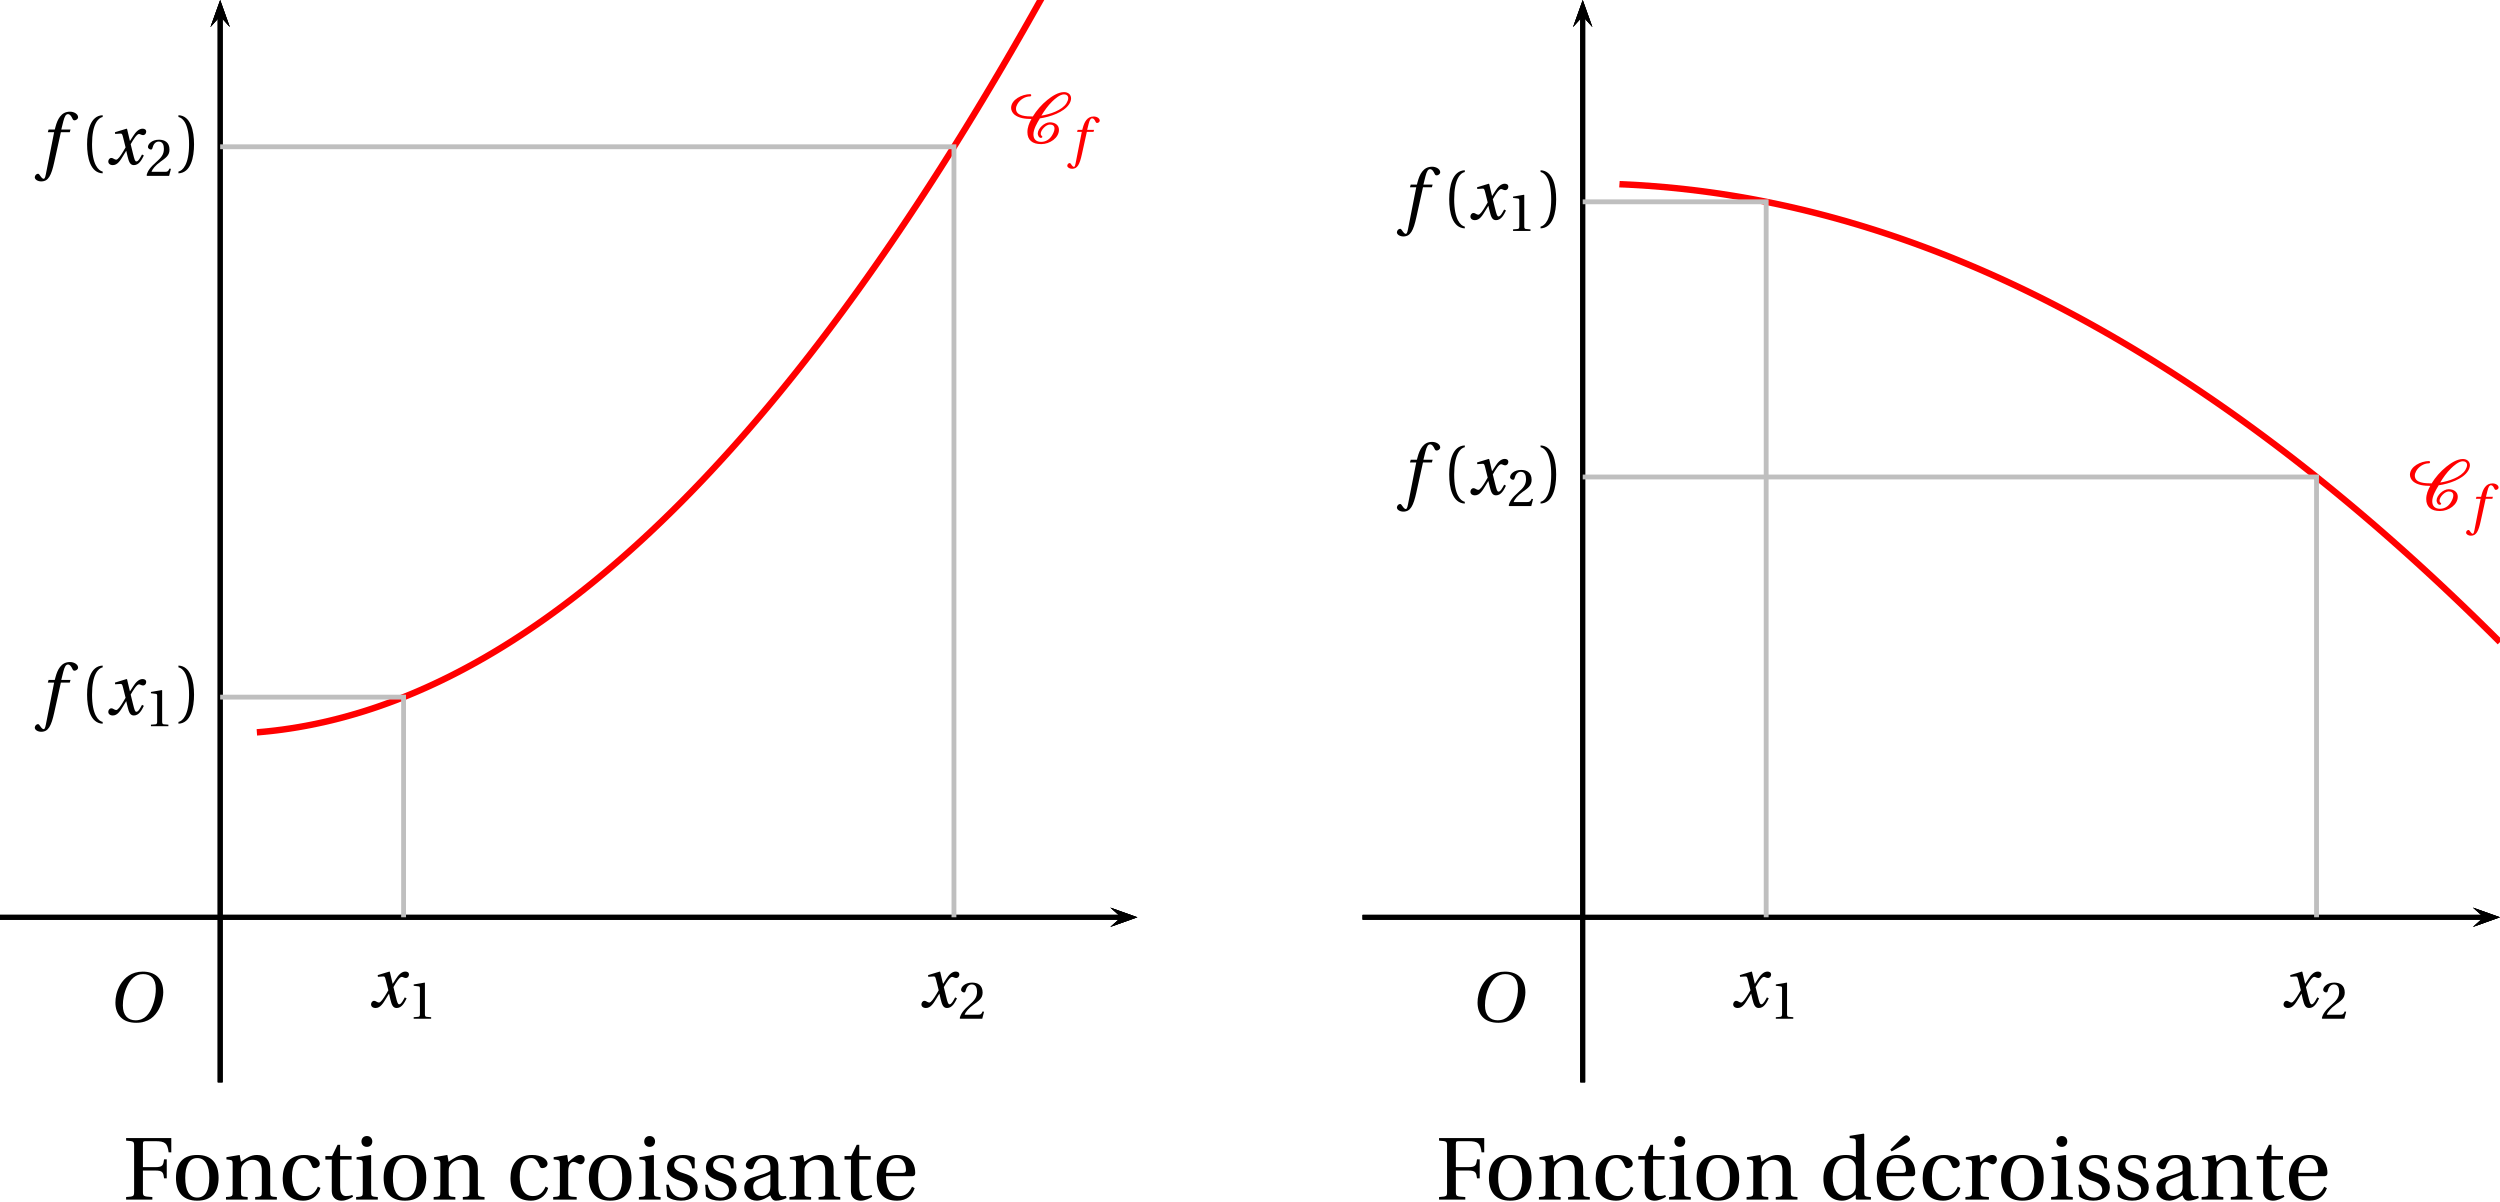 <?xml version='1.0' encoding='UTF-8'?>
<!-- This file was generated by dvisvgm 2.2 -->
<svg height='148.047pt' version='1.1' viewBox='50.387 21.555 308.001 148.047' width='308.001pt' xmlns='http://www.w3.org/2000/svg' xmlns:xlink='http://www.w3.org/1999/xlink'>
<defs>
<clipPath id='clip1'>
<path d='M50.387 154.902V21.555H190.516V154.902Z'/>
</clipPath>
<clipPath id='clip2'>
<path d='M218.259 154.902V21.554H358.388V154.902Z'/>
</clipPath>
<use id='g15-49' transform='scale(0.75)' xlink:href='#g3-49'/>
<use id='g15-50' transform='scale(0.75)' xlink:href='#g3-50'/>
<use id='g13-79' transform='scale(1.333)' xlink:href='#g8-79'/>
<use id='g13-102' transform='scale(1.333)' xlink:href='#g8-102'/>
<use id='g13-120' transform='scale(1.333)' xlink:href='#g8-120'/>
<path d='M1.918 -3.09C1.918 -6.224 2.871 -7.166 3.561 -7.309V-7.583C1.644 -7.506 1.151 -5.128 1.151 -3.09S1.644 1.326 3.561 1.403V1.129C2.926 0.997 1.918 0.066 1.918 -3.09Z' id='g3-40'/>
<path d='M1.918 -3.09C1.918 0.066 0.909 0.997 0.274 1.129V1.403C2.192 1.326 2.685 -1.052 2.685 -3.09S2.192 -7.506 0.274 -7.583V-7.309C0.964 -7.166 1.918 -6.224 1.918 -3.09Z' id='g3-41'/>
<path d='M4.788 0V-0.318L3.868 -0.394C3.638 -0.416 3.506 -0.504 3.506 -0.931V-7.385L3.452 -7.451L1.194 -7.068V-6.794L2.213 -6.673C2.4 -6.651 2.476 -6.564 2.476 -6.246V-0.931C2.476 -0.723 2.444 -0.592 2.378 -0.515C2.323 -0.438 2.235 -0.405 2.115 -0.394L1.194 -0.318V0H4.788Z' id='g3-49'/>
<path d='M5.314 -1.446L5.008 -1.501C4.778 -0.909 4.558 -0.833 4.12 -0.833H1.315C1.49 -1.403 2.137 -2.181 3.156 -2.915C4.208 -3.682 5.019 -4.175 5.019 -5.402C5.019 -6.925 4.011 -7.451 2.86 -7.451C1.359 -7.451 0.581 -6.542 0.581 -5.972C0.581 -5.599 0.997 -5.424 1.183 -5.424C1.381 -5.424 1.457 -5.534 1.501 -5.72C1.677 -6.465 2.104 -7.068 2.783 -7.068C3.627 -7.068 3.868 -6.355 3.868 -5.556C3.868 -4.383 3.276 -3.726 2.323 -2.882C0.975 -1.709 0.504 -0.964 0.296 -0.11L0.405 0H4.942L5.314 -1.446Z' id='g3-50'/>
<path d='M0.384 -7.583V-7.265C1.348 -7.199 1.37 -7.177 1.37 -6.564V-1.019C1.37 -0.405 1.348 -0.384 0.384 -0.318V0H3.616V-0.318C2.487 -0.384 2.455 -0.405 2.455 -1.019V-3.583H3.989C4.92 -3.583 4.964 -3.32 5.062 -2.619H5.391V-4.964H5.062C4.964 -4.263 4.92 -4 3.989 -4H2.455V-6.805C2.455 -7.166 2.498 -7.199 2.86 -7.199H3.945C5.216 -7.199 5.468 -6.947 5.621 -5.829H5.95V-7.583H0.384Z' id='g3-70'/>
<path d='M3.758 -1.567C3.758 -0.679 3.079 -0.449 2.652 -0.449C1.972 -0.449 1.644 -0.931 1.644 -1.578C1.644 -2.093 1.885 -2.356 2.498 -2.586C2.937 -2.75 3.517 -2.959 3.758 -3.112V-1.567ZM4.745 -4.043C4.745 -4.679 4.602 -5.501 2.948 -5.501C1.709 -5.501 0.734 -4.854 0.734 -4.252C0.734 -3.901 1.14 -3.737 1.348 -3.737C1.578 -3.737 1.644 -3.857 1.698 -4.043C1.94 -4.854 2.389 -5.117 2.827 -5.117C3.254 -5.117 3.758 -4.898 3.758 -4.021V-3.561C3.485 -3.276 2.422 -3.002 1.556 -2.728C0.767 -2.487 0.537 -1.94 0.537 -1.425C0.537 -0.603 1.085 0.131 2.115 0.131C2.794 0.11 3.397 -0.296 3.748 -0.526C3.901 -0.121 4.076 0.131 4.46 0.131C4.865 0.131 5.336 0.011 5.753 -0.197L5.687 -0.46C5.534 -0.427 5.293 -0.405 5.128 -0.449C4.931 -0.493 4.745 -0.701 4.745 -1.392V-4.043Z' id='g3-97'/>
<path d='M3.287 -0.438C1.983 -0.438 1.677 -1.797 1.677 -2.827C1.677 -4.46 2.323 -5.117 3.079 -5.117C3.583 -5.117 3.901 -4.756 4.12 -4.164C4.186 -3.989 4.252 -3.879 4.46 -3.879C4.679 -3.879 5.106 -4.021 5.106 -4.438C5.106 -4.942 4.383 -5.501 3.2 -5.501C1.205 -5.501 0.537 -4.087 0.537 -2.63C0.537 -0.8 1.435 0.131 3.079 0.131C3.846 0.131 4.876 -0.274 5.183 -1.446L4.865 -1.6C4.526 -0.833 4.087 -0.438 3.287 -0.438Z' id='g3-99'/>
<path d='M6.388 0V-0.318C5.61 -0.373 5.566 -0.394 5.566 -0.953V-8.065L5.49 -8.131L3.769 -7.857V-7.583L4.186 -7.539C4.471 -7.506 4.536 -7.451 4.536 -7.035V-5.238C4.23 -5.402 3.824 -5.501 3.32 -5.501C2.422 -5.501 1.753 -5.216 1.293 -4.745C0.822 -4.252 0.537 -3.528 0.537 -2.575C0.537 -0.953 1.381 0.131 2.827 0.131C3.419 0.131 3.934 -0.131 4.526 -0.614V-0.077L4.613 0H6.388ZM4.536 -1.863C4.536 -1.622 4.526 -1.435 4.46 -1.249C4.241 -0.679 3.758 -0.46 3.189 -0.46C2.181 -0.46 1.677 -1.446 1.677 -2.707C1.677 -4.131 2.192 -5.117 3.309 -5.117C3.824 -5.117 4.241 -4.876 4.438 -4.427C4.526 -4.241 4.536 -4.087 4.536 -3.791V-1.863Z' id='g3-100'/>
<path d='M4.832 -2.882C5.062 -2.882 5.271 -2.937 5.271 -3.298C5.271 -3.945 5.062 -5.501 3.057 -5.501C1.348 -5.501 0.537 -4.284 0.537 -2.641C0.537 -0.909 1.282 0.153 3.068 0.131C4.284 0.121 4.909 -0.548 5.205 -1.414L4.876 -1.589C4.569 -0.953 4.153 -0.427 3.287 -0.427C1.929 -0.427 1.655 -1.742 1.677 -2.882H4.832ZM1.687 -3.298C1.687 -3.748 1.852 -5.117 2.991 -5.117C4.011 -5.117 4.131 -4.076 4.131 -3.649C4.131 -3.441 4.065 -3.298 3.758 -3.298H1.687Z' id='g3-101'/>
<path d='M0.405 -5.227V-4.953L0.822 -4.898C1.107 -4.854 1.172 -4.799 1.172 -4.405V-0.953C1.172 -0.394 1.14 -0.373 0.351 -0.318V0H3.024V-0.318C2.246 -0.373 2.202 -0.394 2.202 -0.953V-5.435L2.126 -5.501L0.405 -5.227ZM1.677 -7.835C1.282 -7.835 1.008 -7.55 1.008 -7.155C1.008 -6.772 1.282 -6.498 1.677 -6.498C2.082 -6.498 2.334 -6.772 2.345 -7.155C2.345 -7.55 2.082 -7.835 1.677 -7.835Z' id='g3-105'/>
<path d='M5.797 -3.758C5.797 -4.865 5.194 -5.501 4.186 -5.501C3.375 -5.501 2.871 -5.106 2.192 -4.668L2.038 -5.501L0.405 -5.227V-4.953L0.822 -4.898C1.107 -4.854 1.172 -4.799 1.172 -4.405V-0.953C1.172 -0.394 1.14 -0.373 0.351 -0.318V0H3.024V-0.318C2.246 -0.373 2.202 -0.394 2.202 -0.953V-3.517C2.202 -3.791 2.224 -3.945 2.312 -4.12C2.542 -4.547 3.035 -4.909 3.616 -4.909C4.361 -4.909 4.767 -4.493 4.767 -3.539V-0.953C4.767 -0.394 4.734 -0.373 3.945 -0.318V0H6.618V-0.318C5.84 -0.373 5.797 -0.394 5.797 -0.953V-3.758Z' id='g3-110'/>
<path d='M3.156 -5.501C1.403 -5.501 0.537 -4.46 0.537 -2.685S1.403 0.131 3.156 0.131C4.931 0.131 5.786 -0.909 5.786 -2.685S4.931 -5.501 3.156 -5.501ZM1.677 -2.685C1.677 -4.197 2.159 -5.117 3.156 -5.117C4.175 -5.117 4.646 -4.197 4.646 -2.685S4.175 -0.252 3.156 -0.252C2.159 -0.252 1.677 -1.172 1.677 -2.685Z' id='g3-111'/>
<path d='M2.071 -5.501L0.405 -5.227V-4.953L0.822 -4.898C1.107 -4.854 1.172 -4.799 1.172 -4.405V-0.953C1.172 -0.394 1.118 -0.373 0.351 -0.318V0H3.243V-0.318C2.268 -0.373 2.202 -0.394 2.202 -0.953V-3.517C2.202 -4.361 2.575 -4.646 2.827 -4.646C3.002 -4.646 3.189 -4.58 3.506 -4.405C3.583 -4.361 3.671 -4.35 3.726 -4.35C3.989 -4.35 4.23 -4.624 4.23 -4.964C4.23 -5.205 4.076 -5.501 3.649 -5.501C3.254 -5.501 2.926 -5.26 2.202 -4.624L2.071 -5.501Z' id='g3-114'/>
<path d='M4.021 -3.846V-5.128C3.66 -5.391 3.101 -5.501 2.608 -5.501C1.425 -5.501 0.625 -4.942 0.614 -3.901C0.625 -2.991 1.359 -2.586 2.268 -2.312C2.761 -2.159 3.452 -1.907 3.452 -1.162C3.452 -0.603 3.013 -0.252 2.433 -0.252C1.545 -0.252 1.052 -0.899 0.833 -1.83H0.515L0.625 -0.394C1.019 -0.044 1.687 0.131 2.334 0.131C3.638 0.131 4.383 -0.559 4.383 -1.49C4.383 -2.455 3.791 -2.893 2.663 -3.243C2.213 -3.386 1.49 -3.616 1.49 -4.23C1.501 -4.799 1.929 -5.117 2.476 -5.117C3.254 -5.117 3.627 -4.515 3.704 -3.846H4.021Z' id='g3-115'/>
<path d='M3.572 -4.931V-5.369H2.159V-6.75H1.841L1.172 -5.369H0.34V-4.931H1.129V-1.118C1.129 0 1.961 0.131 2.345 0.131C2.904 0.131 3.43 -0.153 3.748 -0.351L3.66 -0.581C3.397 -0.471 3.156 -0.438 2.882 -0.438C2.509 -0.438 2.159 -0.701 2.159 -1.534V-4.931H3.572Z' id='g3-116'/>
<path d='M4.832 -2.882C5.062 -2.882 5.271 -2.937 5.271 -3.298C5.271 -3.945 5.062 -5.501 3.057 -5.501C1.348 -5.501 0.537 -4.284 0.537 -2.641C0.537 -0.909 1.282 0.153 3.068 0.131C4.284 0.121 4.909 -0.548 5.205 -1.414L4.876 -1.589C4.569 -0.953 4.153 -0.427 3.287 -0.427C1.929 -0.427 1.655 -1.742 1.677 -2.882H4.832ZM1.687 -3.298C1.687 -3.748 1.852 -5.117 2.991 -5.117C4.011 -5.117 4.131 -4.076 4.131 -3.649C4.131 -3.441 4.065 -3.298 3.758 -3.298H1.687ZM2.367 -5.939L4.021 -6.859C4.35 -7.035 4.635 -7.221 4.635 -7.451C4.635 -7.67 4.372 -7.922 4.208 -7.922C4.021 -7.922 3.835 -7.813 3.506 -7.473L2.202 -6.158L2.367 -5.939Z' id='g3-233'/>
<use id='g18-40' xlink:href='#g3-40'/>
<use id='g18-41' xlink:href='#g3-41'/>
<use id='g18-70' xlink:href='#g3-70'/>
<use id='g18-97' xlink:href='#g3-97'/>
<use id='g18-99' xlink:href='#g3-99'/>
<use id='g18-100' xlink:href='#g3-100'/>
<use id='g18-101' xlink:href='#g3-101'/>
<use id='g18-105' xlink:href='#g3-105'/>
<use id='g18-110' xlink:href='#g3-110'/>
<use id='g18-111' xlink:href='#g3-111'/>
<use id='g18-114' xlink:href='#g3-114'/>
<use id='g18-115' xlink:href='#g3-115'/>
<use id='g18-116' xlink:href='#g3-116'/>
<use id='g18-233' xlink:href='#g3-233'/>
<path d='M4.81 -3.846C6.344 -4.065 8.547 -4.778 9.347 -6.071C9.511 -6.334 9.632 -6.64 9.632 -6.947C9.632 -7.528 9.172 -7.911 8.547 -7.911C7.616 -7.911 6.64 -7.243 5.972 -6.706C5.062 -5.972 4.306 -5.095 3.715 -4.142C2.728 -4.153 1.118 -4.175 1.118 -5.336C1.118 -5.588 1.205 -5.829 1.337 -6.06C1.709 -6.717 2.487 -7.243 3.298 -7.243C3.408 -7.243 3.474 -7.342 3.474 -7.429S3.397 -7.594 3.298 -7.594C2.071 -7.594 0.362 -6.761 0.362 -5.468C0.362 -5.095 0.559 -4.712 0.855 -4.449C1.556 -3.857 2.597 -3.758 3.506 -3.758C3.145 -3.123 2.882 -2.444 2.882 -1.72C2.882 -0.515 3.627 0.131 5.008 0.131C6.344 0.131 7.758 -0.833 7.758 -2.082C7.758 -2.827 7.133 -3.243 6.355 -3.243C5.49 -3.243 4.482 -2.268 4.482 -1.501C4.482 -1.271 4.646 -0.833 4.975 -0.833C5.062 -0.833 5.194 -0.888 5.194 -0.997C5.194 -1.14 4.942 -1.151 4.942 -1.49C4.942 -2.027 5.731 -2.893 6.355 -2.893C6.794 -2.893 7.068 -2.707 7.068 -2.279C7.068 -1.907 6.881 -1.556 6.695 -1.227C6.355 -0.657 5.775 -0.219 5.008 -0.219C4.219 -0.219 3.813 -0.647 3.813 -1.37C3.813 -2.192 4.383 -3.145 4.81 -3.846ZM8.547 -7.561C8.931 -7.561 9.193 -7.342 9.193 -6.98C9.193 -6.717 9.062 -6.443 8.931 -6.213C8.273 -5.106 6.334 -4.471 5.041 -4.273C5.512 -5.051 6.038 -5.797 6.706 -6.454C7.122 -6.859 7.9 -7.561 8.547 -7.561Z' id='g2-67'/>
<path d='M4.142 -5.523C5.046 -5.523 5.621 -4.988 5.621 -3.83C5.621 -3.361 5.572 -2.679 5.235 -1.808C4.898 -0.929 4.339 -0.164 3.271 -0.164C2.383 -0.164 1.8 -0.748 1.8 -1.89C1.8 -2.581 1.931 -3.345 2.309 -4.142C2.687 -4.923 3.271 -5.523 4.142 -5.523ZM4.109 -5.81C2.794 -5.81 1.981 -5.087 1.504 -4.298C1.052 -3.534 0.937 -2.761 0.937 -2.219C0.937 -0.863 1.709 0.123 3.345 0.123C4.799 0.123 5.514 -0.625 5.966 -1.438C6.41 -2.244 6.484 -3.082 6.484 -3.402C6.484 -5.087 5.465 -5.81 4.109 -5.81Z' id='g8-79'/>
<path d='M3.55 -4.027H2.482L2.712 -4.956C2.868 -5.58 3.024 -5.81 3.254 -5.81C3.476 -5.81 3.624 -5.63 3.805 -5.235C3.846 -5.153 3.904 -5.095 4.027 -5.095C4.191 -5.095 4.43 -5.251 4.43 -5.457C4.43 -5.81 3.986 -6.098 3.493 -6.098C2.959 -6.098 2.613 -5.876 2.342 -5.531C2.087 -5.21 1.923 -4.767 1.808 -4.331L1.726 -4.027H1.011L0.92 -3.715H1.652L0.699 1.126C0.6 1.635 0.518 1.685 0.436 1.685C0.345 1.685 0.222 1.619 0 1.282C-0.058 1.2 -0.115 1.101 -0.222 1.101C-0.403 1.101 -0.592 1.307 -0.592 1.512C-0.583 1.783 -0.23 1.989 0.156 1.989C0.978 1.989 1.323 1.323 1.668 -0.255L2.433 -3.715H3.468L3.55 -4.027Z' id='g8-102'/>
<path d='M4.167 -1.134C3.969 -0.764 3.748 -0.329 3.517 -0.329C3.361 -0.329 3.296 -0.518 3.115 -1.249L2.852 -2.326C3.148 -2.852 3.567 -3.509 3.805 -3.509C3.879 -3.509 3.945 -3.493 4.035 -3.443C4.117 -3.411 4.2 -3.378 4.298 -3.378C4.479 -3.378 4.652 -3.55 4.652 -3.772C4.652 -4.027 4.463 -4.126 4.232 -4.126C3.797 -4.126 3.427 -3.731 3.139 -3.271L2.778 -2.712H2.761L2.433 -4.093L2.383 -4.126L1.027 -3.715L1.052 -3.517L1.668 -3.558C1.816 -3.567 1.874 -3.526 1.964 -3.148L2.26 -1.956L2.03 -1.561C1.677 -0.962 1.372 -0.534 1.175 -0.534C1.093 -0.534 1.011 -0.567 0.937 -0.608C0.855 -0.649 0.748 -0.731 0.608 -0.731C0.394 -0.731 0.255 -0.518 0.255 -0.321C0.255 -0.082 0.452 0.099 0.781 0.099C1.34 0.099 1.66 -0.46 1.997 -1.011L2.326 -1.553H2.342L2.49 -0.912C2.646 -0.255 2.802 0.099 3.222 0.099C3.821 0.099 4.134 -0.518 4.38 -1.019L4.167 -1.134Z' id='g8-120'/>
</defs>
<g id='page1'>
<path clip-path='url(#clip1)' d='M187.18 135.754L190.516 134.563L187.18 133.371L188.516 134.563'/>
<path clip-path='url(#clip1)' d='M50.387 134.563H188.516' fill='none' stroke='#000000' stroke-miterlimit='10' stroke-width='0.596'/>
<path clip-path='url(#clip1)' d='M77.512 137.739V131.387' fill='none' stroke='#000000' stroke-miterlimit='10' stroke-width='0.318'/>
<path clip-path='url(#clip1)' d='M77.512 137.739V131.387' fill='none' stroke='#000000' stroke-miterlimit='10' stroke-width='0.318'/>
<path clip-path='url(#clip1)' d='M78.703 24.89L77.512 21.555L76.316 24.89L77.512 23.558'/>
<path clip-path='url(#clip1)' d='M77.512 154.903V23.559' fill='none' stroke='#000000' stroke-miterlimit='10' stroke-width='0.596'/>
<path clip-path='url(#clip1)' d='M187.18 135.754L190.516 134.563L187.18 133.371L188.516 134.563'/>
<path clip-path='url(#clip1)' d='M50.387 134.563H188.516' fill='none' stroke='#000000' stroke-miterlimit='10' stroke-width='0.596'/>
<path clip-path='url(#clip1)' d='M78.703 24.89L77.512 21.555L76.316 24.89L77.512 23.558'/>
<path clip-path='url(#clip1)' d='M77.512 154.903V23.559' fill='none' stroke='#000000' stroke-miterlimit='10' stroke-width='0.596'/>
<path clip-path='url(#clip1)' d='M74.332 134.563H80.688' fill='none' stroke='#000000' stroke-miterlimit='10' stroke-width='0.318'/>
<path clip-path='url(#clip1)' d='M74.332 134.563H80.688' fill='none' stroke='#000000' stroke-miterlimit='10' stroke-width='0.318'/>
<path clip-path='url(#clip1)' d='M78.703 24.89L77.512 21.555L76.316 24.89L77.512 23.558'/>
<path clip-path='url(#clip1)' d='M77.512 154.903V23.559' fill='none' stroke='#000000' stroke-miterlimit='10' stroke-width='0.596'/>
<path clip-path='url(#clip1)' d='M187.18 135.754L190.516 134.563L187.18 133.371L188.516 134.563'/>
<path clip-path='url(#clip1)' d='M50.387 134.563H188.516' fill='none' stroke='#000000' stroke-miterlimit='10' stroke-width='0.596'/>
<path clip-path='url(#clip1)' d='M82.031 111.781L82.086 111.777L82.137 111.77L82.191 111.766L82.246 111.762L82.301 111.758L82.356 111.754L82.41 111.75L82.465 111.742L82.519 111.738L82.574 111.734L82.629 111.73L82.68 111.723L82.734 111.719L82.789 111.715L82.844 111.711L82.898 111.703L82.953 111.699L83.008 111.695L83.062 111.688L83.117 111.684L83.168 111.676L83.223 111.672L83.277 111.668L83.332 111.66L83.387 111.656L83.441 111.648L83.496 111.645L83.551 111.637L83.606 111.633L83.656 111.625L83.711 111.621L83.766 111.613L83.82 111.609L83.875 111.602L83.93 111.598L83.984 111.59L84.039 111.582L84.094 111.578L84.148 111.57L84.199 111.566L84.254 111.559L84.309 111.551L84.363 111.547L84.418 111.539L84.473 111.531L84.527 111.523L84.582 111.52L84.637 111.512L84.688 111.504L84.742 111.496L84.797 111.492L84.852 111.484L84.906 111.477L84.961 111.469L85.016 111.461L85.07 111.457L85.125 111.449L85.18 111.441L85.231 111.434L85.285 111.426L85.34 111.418L85.394 111.41L85.449 111.402L85.504 111.395L85.559 111.387L85.613 111.379L85.668 111.371L85.719 111.363L85.773 111.355L85.828 111.348L85.883 111.34L85.938 111.332L85.992 111.324L86.047 111.316L86.102 111.309L86.156 111.301L86.207 111.293L86.262 111.281L86.316 111.273L86.371 111.266L86.426 111.258L86.481 111.25L86.535 111.242L86.59 111.23L86.644 111.223L86.699 111.215L86.75 111.207L86.805 111.195L86.859 111.187L86.914 111.18L86.969 111.168L87.023 111.16L87.078 111.152L87.133 111.141L87.188 111.133L87.238 111.125L87.293 111.113L87.348 111.105L87.402 111.094L87.457 111.086L87.512 111.074L87.566 111.066L87.621 111.055L87.676 111.047L87.727 111.035L87.781 111.027L87.836 111.016L87.891 111.008L87.945 110.996L88 110.988L88.055 110.977L88.109 110.969L88.164 110.957L88.219 110.945L88.269 110.937L88.324 110.926L88.379 110.914L88.434 110.906L88.488 110.895L88.543 110.883L88.598 110.875L88.652 110.863L88.707 110.852L88.758 110.84L88.812 110.832L88.867 110.82L88.922 110.809L88.977 110.797L89.031 110.785L89.086 110.773L89.141 110.766L89.195 110.754L89.25 110.742L89.301 110.73L89.356 110.719L89.41 110.707L89.465 110.695L89.519 110.684L89.574 110.672L89.629 110.66L89.684 110.648L89.738 110.637L89.789 110.625L89.844 110.613L89.898 110.602L89.953 110.59L90.008 110.578L90.062 110.566L90.117 110.555L90.172 110.543L90.227 110.531L90.277 110.519L90.332 110.508L90.387 110.492L90.441 110.48L90.496 110.469L90.551 110.457L90.606 110.445L90.66 110.43L90.715 110.418L90.77 110.406L90.82 110.395L90.875 110.379L90.93 110.367L90.984 110.355L91.039 110.34L91.094 110.328L91.148 110.316L91.203 110.301L91.258 110.289L91.309 110.277L91.363 110.262L91.418 110.25L91.473 110.234L91.527 110.223L91.582 110.207L91.637 110.195L91.691 110.184L91.746 110.168L91.797 110.156L91.852 110.141L91.906 110.125L91.961 110.113L92.016 110.098L92.07 110.086L92.125 110.07L92.18 110.059L92.234 110.043L92.289 110.027L92.34 110.016L92.394 110L92.449 109.984L92.504 109.973L92.559 109.957L92.613 109.941L92.668 109.93L92.723 109.914L92.777 109.898L92.828 109.883L92.883 109.871L92.938 109.856L92.992 109.84L93.047 109.824L93.102 109.809L93.156 109.793L93.211 109.781L93.266 109.766L93.316 109.75L93.371 109.734L93.426 109.719L93.481 109.703L93.535 109.687L93.59 109.672L93.645 109.656L93.699 109.641L93.754 109.625L93.809 109.609L93.859 109.594L93.914 109.578L93.969 109.563L94.023 109.547L94.078 109.531L94.133 109.516L94.188 109.5L94.242 109.484L94.297 109.469L94.348 109.453L94.402 109.434L94.457 109.418L94.512 109.402L94.566 109.387L94.621 109.371L94.676 109.355L94.73 109.336L94.785 109.32L94.836 109.305L94.891 109.289L94.945 109.27L95 109.254L95.055 109.238L95.109 109.219L95.164 109.203L95.219 109.188L95.273 109.168L95.328 109.152L95.379 109.137L95.434 109.117L95.488 109.102L95.543 109.082L95.598 109.066L95.652 109.047L95.707 109.031L95.762 109.012L95.816 108.996L95.867 108.977L95.922 108.961L95.977 108.941L96.031 108.926L96.086 108.906L96.141 108.891L96.195 108.871L96.25 108.855L96.305 108.836L96.359 108.816L96.41 108.801L96.465 108.781L96.52 108.762L96.574 108.746L96.629 108.727L96.684 108.707L96.738 108.691L96.793 108.672L96.848 108.652L96.898 108.633L96.953 108.617L97.008 108.598L97.062 108.578L97.117 108.559L97.172 108.539L97.227 108.52L97.281 108.504L97.336 108.484L97.387 108.465L97.441 108.445L97.496 108.426L97.551 108.406L97.605 108.387L97.66 108.367L97.715 108.348L97.77 108.328L97.824 108.309L97.879 108.289L97.93 108.27L97.984 108.25L98.039 108.23L98.094 108.211L98.148 108.191L98.203 108.172L98.258 108.152L98.312 108.133L98.367 108.113L98.418 108.094L98.473 108.07L98.527 108.051L98.582 108.031L98.637 108.012L98.691 107.992L98.746 107.969L98.801 107.949L98.856 107.93L98.906 107.91L98.961 107.887L99.016 107.867L99.07 107.848L99.125 107.828L99.18 107.805L99.234 107.785L99.289 107.766L99.344 107.742L99.398 107.723L99.449 107.699L99.504 107.68L99.559 107.66L99.613 107.637L99.668 107.617L99.723 107.594L99.777 107.574L99.832 107.551L99.887 107.531L99.938 107.508L99.992 107.488L100.047 107.465L100.102 107.445L100.156 107.422L100.211 107.402L100.266 107.379L100.32 107.355L100.375 107.336L100.426 107.313L100.48 107.293L100.535 107.27L100.59 107.246L100.645 107.227L100.699 107.203L100.754 107.18L100.809 107.156L100.863 107.137L100.918 107.113L100.969 107.09L101.023 107.066L101.078 107.047L101.133 107.023L101.187 107L101.242 106.977L101.297 106.953L101.352 106.93L101.406 106.91L101.457 106.887L101.512 106.863L101.566 106.84L101.621 106.816L101.676 106.793L101.731 106.77L101.785 106.746L101.84 106.723L101.895 106.699L101.949 106.676L102 106.652L102.055 106.629L102.109 106.605L102.164 106.582L102.219 106.559L102.273 106.535L102.328 106.512L102.383 106.488L102.437 106.465L102.488 106.437L102.543 106.414L102.598 106.391L102.652 106.367L102.707 106.344L102.762 106.32L102.816 106.293L102.871 106.27L102.926 106.246L102.977 106.223L103.031 106.195L103.086 106.172L103.141 106.148L103.195 106.121L103.25 106.098L103.305 106.074L103.359 106.047L103.414 106.023L103.469 106L103.52 105.973L103.574 105.949L103.629 105.922L103.684 105.898L103.738 105.875L103.793 105.848L103.848 105.824L103.902 105.797L103.957 105.773L104.008 105.746L104.062 105.723L104.117 105.695L104.172 105.672L104.227 105.645L104.281 105.617L104.336 105.594L104.391 105.566L104.445 105.543L104.5 105.516L104.551 105.488L104.606 105.465L104.66 105.437L104.715 105.41L104.77 105.387L104.824 105.359L104.879 105.332L104.934 105.309L104.988 105.281L105.039 105.254L105.094 105.227L105.148 105.199L105.203 105.176L105.258 105.148L105.312 105.121L105.367 105.094L105.422 105.066L105.477 105.039L105.527 105.016L105.582 104.988L105.637 104.961L105.691 104.934L105.746 104.906L105.801 104.879L105.855 104.852L105.91 104.824L105.965 104.797L106.02 104.77L106.07 104.742L106.125 104.715L106.18 104.688L106.234 104.66L106.289 104.633L106.344 104.605L106.398 104.578L106.453 104.547L106.508 104.52L106.559 104.492L106.613 104.465L106.668 104.437L106.723 104.41L106.777 104.383L106.832 104.352L106.887 104.324L106.941 104.297L106.996 104.27L107.047 104.238L107.102 104.211L107.156 104.184L107.211 104.156L107.266 104.125L107.32 104.098L107.375 104.07L107.43 104.039L107.484 104.012L107.539 103.98L107.59 103.953L107.645 103.926L107.699 103.895L107.754 103.867L107.809 103.836L107.863 103.809L107.918 103.777L107.973 103.75L108.027 103.719L108.078 103.691L108.133 103.66L108.187 103.633L108.242 103.602L108.297 103.574L108.352 103.543L108.406 103.516L108.461 103.484L108.516 103.453L108.57 103.426L108.621 103.395L108.676 103.363L108.73 103.336L108.785 103.305L108.84 103.273L108.895 103.246L108.949 103.215L109.004 103.184L109.059 103.156L109.109 103.125L109.164 103.094L109.219 103.063L109.273 103.031L109.328 103.004L109.383 102.973L109.438 102.941L109.492 102.91L109.547 102.879L109.598 102.848L109.652 102.816L109.707 102.785L109.762 102.758L109.816 102.727L109.871 102.695L109.926 102.664L109.98 102.633L110.035 102.602L110.09 102.57L110.141 102.539L110.195 102.508L110.25 102.477L110.305 102.445L110.359 102.414L110.414 102.379L110.469 102.348L110.523 102.316L110.578 102.285L110.629 102.254L110.684 102.223L110.738 102.191L110.793 102.156L110.848 102.125L110.902 102.094L110.957 102.063L111.012 102.031L111.066 101.996L111.121 101.965L111.172 101.934L111.227 101.902L111.281 101.867L111.336 101.836L111.391 101.805L111.445 101.77L111.5 101.738L111.555 101.707L111.609 101.672L111.66 101.641L111.715 101.605L111.77 101.574L111.824 101.543L111.879 101.508L111.934 101.477L111.988 101.441L112.043 101.41L112.098 101.375L112.148 101.344L112.203 101.309L112.258 101.277L112.313 101.242L112.367 101.211L112.422 101.176L112.477 101.141L112.531 101.109L112.586 101.074L112.641 101.039L112.691 101.008L112.746 100.973L112.801 100.941L112.855 100.906L112.91 100.871L112.965 100.836L113.02 100.805L113.074 100.77L113.129 100.734L113.18 100.699L113.234 100.668L113.289 100.633L113.344 100.598L113.398 100.563L113.453 100.527L113.508 100.496L113.563 100.461L113.617 100.426L113.672 100.391L113.723 100.355L113.777 100.32L113.832 100.285L113.887 100.25L113.941 100.215L113.996 100.18L114.051 100.145L114.105 100.109L114.16 100.074L114.211 100.039L114.266 100.004L114.32 99.969L114.375 99.934L114.43 99.898L114.484 99.863L114.539 99.828L114.594 99.793L114.648 99.758L114.699 99.723L114.754 99.684L114.809 99.648L114.863 99.613L114.918 99.578L114.973 99.543L115.027 99.508L115.082 99.469L115.137 99.434L115.191 99.398L115.242 99.363L115.297 99.324L115.352 99.289L115.406 99.254L115.461 99.215L115.516 99.18L115.57 99.144L115.625 99.106L115.68 99.07L115.73 99.031L115.785 98.996L115.84 98.961L115.895 98.922L115.949 98.887L116.004 98.848L116.059 98.812L116.113 98.773L116.168 98.738L116.219 98.699L116.273 98.664L116.328 98.625L116.383 98.59L116.438 98.551L116.492 98.516L116.547 98.477L116.602 98.438L116.656 98.402L116.711 98.363L116.762 98.324L116.816 98.289L116.871 98.25L116.926 98.211L116.98 98.176L117.035 98.137L117.09 98.098L117.145 98.062L117.199 98.023L117.25 97.984L117.305 97.945L117.359 97.91L117.414 97.871L117.469 97.832L117.523 97.793L117.578 97.754L117.633 97.715L117.688 97.676L117.742 97.641L117.793 97.602L117.848 97.562L117.902 97.523L117.957 97.484L118.012 97.445L118.066 97.406L118.121 97.367L118.176 97.328L118.23 97.289L118.281 97.25L118.336 97.211L118.391 97.172L118.445 97.133L118.5 97.094L118.555 97.055L118.609 97.016L118.664 96.973L118.719 96.934L118.77 96.894L118.824 96.856L118.879 96.816L118.934 96.777L118.988 96.738L119.043 96.695L119.098 96.656L119.152 96.617L119.207 96.578L119.262 96.535L119.313 96.496L119.367 96.457L119.422 96.418L119.477 96.375L119.531 96.336L119.586 96.297L119.641 96.254L119.695 96.215L119.75 96.172L119.801 96.133L119.855 96.094L119.91 96.051L119.965 96.012L120.02 95.969L120.074 95.93L120.129 95.887L120.184 95.848L120.238 95.805L120.293 95.766L120.344 95.723L120.398 95.684L120.453 95.641L120.508 95.602L120.563 95.559L120.617 95.519L120.672 95.477L120.727 95.434L120.781 95.395L120.832 95.352L120.887 95.309L120.941 95.269L120.996 95.227L121.051 95.184L121.105 95.144L121.16 95.102L121.215 95.059L121.27 95.016L121.32 94.977L121.375 94.934L121.43 94.891L121.484 94.848L121.539 94.805L121.594 94.766L121.648 94.723L121.703 94.68L121.758 94.637L121.813 94.594L121.863 94.551L121.918 94.508L121.973 94.465L122.027 94.422L122.082 94.383L122.137 94.34L122.191 94.297L122.246 94.254L122.301 94.211L122.352 94.168L122.406 94.125L122.461 94.078L122.516 94.035L122.57 93.992L122.625 93.949L122.68 93.906L122.734 93.863L122.789 93.82L122.84 93.777L122.895 93.734L122.949 93.688L123.004 93.644L123.059 93.602L123.113 93.559L123.168 93.516L123.223 93.469L123.277 93.426L123.332 93.383L123.383 93.34L123.438 93.293L123.492 93.25L123.547 93.207L123.602 93.16L123.656 93.117L123.711 93.074L123.766 93.027L123.82 92.984L123.871 92.941L123.926 92.894L123.98 92.852L124.035 92.805L124.09 92.762L124.145 92.715L124.199 92.672L124.254 92.625L124.309 92.582L124.359 92.535L124.414 92.492L124.469 92.445L124.523 92.402L124.578 92.356L124.633 92.312L124.687 92.266L124.742 92.219L124.797 92.176L124.852 92.129L124.902 92.086L124.957 92.039L125.012 91.992L125.066 91.949L125.121 91.902L125.176 91.856L125.231 91.809L125.285 91.766L125.34 91.719L125.391 91.672L125.445 91.625L125.5 91.582L125.555 91.535L125.609 91.488L125.664 91.441L125.719 91.394L125.773 91.348L125.828 91.305L125.879 91.258L125.934 91.211L125.988 91.164L126.043 91.117L126.098 91.07L126.152 91.023L126.207 90.977L126.262 90.93L126.316 90.883L126.371 90.836L126.422 90.789L126.477 90.742L126.531 90.695L126.586 90.648L126.641 90.602L126.695 90.555L126.75 90.508L126.805 90.461L126.859 90.41L126.91 90.363L126.965 90.316L127.02 90.269L127.074 90.223L127.129 90.176L127.184 90.125L127.238 90.078L127.293 90.031L127.348 89.984L127.398 89.934L127.453 89.887L127.508 89.84L127.562 89.793L127.617 89.742L127.672 89.695L127.727 89.648L127.781 89.598L127.836 89.551L127.891 89.504L127.941 89.453L127.996 89.406L128.051 89.355L128.106 89.309L128.16 89.258L128.215 89.211L128.27 89.16L128.324 89.113L128.379 89.062L128.43 89.016L128.484 88.965L128.539 88.918L128.594 88.867L128.648 88.82L128.703 88.769L128.758 88.723L128.812 88.672L128.867 88.621L128.918 88.574L128.973 88.523L129.027 88.473L129.082 88.426L129.137 88.375L129.191 88.324L129.246 88.277L129.301 88.227L129.356 88.176L129.41 88.125L129.461 88.078L129.516 88.027L129.57 87.977L129.625 87.926L129.68 87.875L129.734 87.828L129.789 87.777L129.844 87.727L129.898 87.676L129.949 87.625L130.004 87.574L130.059 87.523L130.113 87.473L130.168 87.422L130.223 87.375L130.277 87.324L130.332 87.273L130.387 87.223L130.437 87.172L130.492 87.121L130.547 87.07L130.602 87.016L130.656 86.965L130.711 86.914L130.766 86.863L130.82 86.812L130.875 86.762L130.93 86.711L130.981 86.66L131.035 86.609L131.09 86.555L131.145 86.504L131.199 86.453L131.254 86.402L131.309 86.352L131.363 86.297L131.418 86.246L131.469 86.195L131.523 86.144L131.578 86.09L131.633 86.039L131.687 85.988L131.742 85.934L131.797 85.883L131.852 85.832L131.906 85.777L131.957 85.727L132.012 85.676L132.066 85.621L132.121 85.57L132.176 85.516L132.23 85.465L132.285 85.41L132.34 85.359L132.395 85.305L132.449 85.254L132.5 85.199L132.555 85.148L132.609 85.094L132.664 85.043L132.719 84.988L132.773 84.938L132.828 84.883L132.883 84.828L132.938 84.777L132.988 84.723L133.043 84.672L133.098 84.617L133.152 84.562L133.207 84.512L133.262 84.457L133.316 84.402L133.371 84.348L133.426 84.297L133.477 84.242L133.531 84.188L133.586 84.133L133.641 84.082L133.695 84.027L133.75 83.973L133.805 83.918L133.859 83.863L133.914 83.809L133.969 83.754L134.02 83.703L134.074 83.648L134.129 83.594L134.184 83.539L134.238 83.484L134.293 83.43L134.348 83.375L134.402 83.32L134.457 83.266L134.508 83.211L134.562 83.156L134.617 83.102L134.672 83.047L134.727 82.992L134.781 82.938L134.836 82.883L134.891 82.828L134.945 82.77L134.996 82.715L135.051 82.66L135.105 82.605L135.16 82.551L135.215 82.496L135.27 82.438L135.324 82.383L135.379 82.328L135.434 82.273L135.488 82.219L135.539 82.16L135.594 82.106L135.648 82.051L135.703 81.992L135.758 81.938L135.813 81.883L135.867 81.824L135.922 81.769L135.977 81.715L136.027 81.656L136.082 81.602L136.137 81.547L136.191 81.488L136.246 81.434L136.301 81.375L136.355 81.32L136.41 81.262L136.465 81.207L136.516 81.148L136.57 81.094L136.625 81.035L136.68 80.981L136.734 80.922L136.789 80.867L136.844 80.809L136.898 80.75L136.953 80.695L137.008 80.637L137.059 80.582L137.113 80.523L137.168 80.465L137.223 80.41L137.277 80.352L137.332 80.293L137.387 80.234L137.441 80.18L137.496 80.121L137.547 80.062L137.602 80.004L137.656 79.949L137.711 79.891L137.766 79.832L137.82 79.773L137.875 79.715L137.93 79.66L137.984 79.602L138.035 79.543L138.09 79.484L138.145 79.426L138.199 79.367L138.254 79.309L138.309 79.25L138.363 79.191L138.418 79.133L138.473 79.074L138.527 79.016L138.578 78.957L138.633 78.898L138.688 78.84L138.742 78.781L138.797 78.723L138.852 78.664L138.906 78.606L138.961 78.547L139.016 78.488L139.066 78.43L139.121 78.371L139.176 78.309L139.23 78.25L139.285 78.191L139.34 78.133L139.395 78.074L139.449 78.012L139.504 77.953L139.555 77.894L139.609 77.836L139.664 77.773L139.719 77.715L139.773 77.656L139.828 77.594L139.883 77.535L139.938 77.477L139.992 77.414L140.047 77.356L140.098 77.297L140.152 77.234L140.207 77.176L140.262 77.113L140.316 77.055L140.371 76.996L140.426 76.934L140.48 76.875L140.535 76.812L140.586 76.754L140.641 76.691L140.695 76.633L140.75 76.57L140.805 76.512L140.859 76.449L140.914 76.387L140.969 76.328L141.023 76.266L141.074 76.207L141.129 76.144L141.184 76.082L141.238 76.023L141.293 75.961L141.348 75.898L141.402 75.84L141.457 75.777L141.512 75.715L141.566 75.652L141.617 75.594L141.672 75.531L141.727 75.469L141.781 75.406L141.836 75.344L141.891 75.285L141.945 75.223L142 75.16L142.055 75.098L142.105 75.035L142.16 74.973L142.215 74.91L142.27 74.848L142.324 74.789L142.379 74.727L142.434 74.664L142.488 74.602L142.543 74.539L142.594 74.477L142.648 74.414L142.703 74.352L142.758 74.289L142.813 74.227L142.867 74.164L142.922 74.098L142.977 74.035L143.031 73.973L143.086 73.91L143.137 73.848L143.191 73.785L143.246 73.723L143.301 73.66L143.355 73.594L143.41 73.531L143.465 73.469L143.52 73.406L143.574 73.34L143.625 73.277L143.68 73.215L143.734 73.152L143.789 73.086L143.844 73.023L143.898 72.961L143.953 72.895L144.008 72.832L144.063 72.769L144.113 72.703L144.168 72.641L144.223 72.578L144.277 72.512L144.332 72.449L144.387 72.383L144.441 72.32L144.496 72.254L144.551 72.191L144.605 72.125L144.656 72.062L144.711 71.996L144.766 71.934L144.82 71.867L144.875 71.805L144.93 71.738L144.984 71.676L145.039 71.609L145.094 71.543L145.145 71.481L145.199 71.414L145.254 71.352L145.309 71.285L145.363 71.219L145.418 71.152L145.473 71.09L145.527 71.023L145.582 70.957L145.633 70.895L145.688 70.828L145.742 70.762L145.797 70.695L145.852 70.629L145.906 70.566L145.961 70.5L146.016 70.434L146.07 70.367L146.125 70.301L146.176 70.234L146.23 70.172L146.285 70.106L146.34 70.039L146.395 69.973L146.449 69.906L146.504 69.84L146.559 69.773L146.613 69.707L146.664 69.641L146.719 69.574L146.773 69.508L146.828 69.441L146.883 69.375L146.938 69.309L146.992 69.242L147.047 69.176L147.102 69.105L147.152 69.039L147.207 68.973L147.262 68.906L147.316 68.84L147.371 68.773L147.426 68.707L147.48 68.637L147.535 68.57L147.59 68.504L147.645 68.438L147.695 68.367L147.75 68.301L147.805 68.234L147.859 68.168L147.914 68.098L147.969 68.031L148.023 67.965L148.078 67.894L148.133 67.828L148.184 67.762L148.238 67.691L148.293 67.625L148.348 67.555L148.402 67.488L148.457 67.422L148.512 67.352L148.566 67.285L148.621 67.215L148.672 67.148L148.727 67.078L148.781 67.012L148.836 66.941L148.891 66.875L148.945 66.805L149 66.734L149.055 66.668L149.109 66.598L149.16 66.531L149.215 66.461L149.27 66.391L149.324 66.324L149.379 66.254L149.434 66.184L149.488 66.117L149.543 66.047L149.598 65.977L149.652 65.91L149.703 65.84L149.758 65.77L149.813 65.699L149.867 65.629L149.922 65.562L149.977 65.492L150.031 65.422L150.086 65.352L150.141 65.281L150.191 65.215L150.246 65.145L150.301 65.074L150.355 65.004L150.41 64.934L150.465 64.863L150.52 64.793L150.574 64.723L150.629 64.652L150.68 64.582L150.734 64.512L150.789 64.441L150.844 64.371L150.898 64.301L150.953 64.231L151.008 64.16L151.062 64.09L151.117 64.019L151.172 63.949L151.223 63.879L151.277 63.805L151.332 63.734L151.387 63.664L151.441 63.594L151.496 63.523L151.551 63.453L151.606 63.379L151.66 63.309L151.711 63.238L151.766 63.168L151.82 63.094L151.875 63.023L151.93 62.953L151.984 62.883L152.039 62.809L152.094 62.738L152.148 62.668L152.199 62.594L152.254 62.523L152.309 62.449L152.363 62.379L152.418 62.309L152.473 62.234L152.527 62.164L152.582 62.09L152.637 62.02L152.691 61.945L152.742 61.875L152.797 61.801L152.852 61.73L152.906 61.656L152.961 61.586L153.016 61.512L153.07 61.441L153.125 61.367L153.18 61.293L153.23 61.223L153.285 61.148L153.34 61.078L153.395 61.004L153.449 60.93L153.504 60.859L153.559 60.785L153.613 60.711L153.668 60.637L153.719 60.566L153.773 60.492L153.828 60.418L153.883 60.344L153.937 60.273L153.992 60.199L154.047 60.125L154.102 60.051L154.156 59.977L154.211 59.906L154.262 59.832L154.316 59.758L154.371 59.684L154.426 59.609L154.481 59.535L154.535 59.461L154.59 59.387L154.645 59.312L154.699 59.238L154.75 59.164L154.805 59.09L154.859 59.016L154.914 58.941L154.969 58.867L155.023 58.793L155.078 58.719L155.133 58.645L155.187 58.57L155.238 58.496L155.293 58.422L155.348 58.348L155.402 58.27L155.457 58.195L155.512 58.121L155.566 58.047L155.621 57.973L155.676 57.895L155.731 57.82L155.781 57.746L155.836 57.672L155.891 57.598L155.945 57.52L156 57.445L156.055 57.371L156.109 57.293L156.164 57.219L156.219 57.145L156.27 57.066L156.324 56.992L156.379 56.918L156.434 56.84L156.488 56.766L156.543 56.688L156.598 56.613L156.652 56.535L156.707 56.461L156.758 56.383L156.812 56.309L156.867 56.23L156.922 56.156L156.977 56.078L157.031 56.004L157.086 55.926L157.14 55.852L157.195 55.773L157.25 55.699L157.301 55.621L157.356 55.543L157.41 55.469L157.465 55.391L157.519 55.312L157.574 55.238L157.629 55.16L157.684 55.082L157.738 55.008L157.789 54.93L157.844 54.852L157.898 54.773L157.953 54.699L158.008 54.621L158.063 54.543L158.117 54.465L158.172 54.387L158.226 54.308L158.277 54.235L158.332 54.156L158.387 54.078L158.441 54L158.496 53.922L158.551 53.844L158.605 53.766L158.66 53.687L158.715 53.609L158.77 53.532L158.82 53.453L158.875 53.375L158.93 53.297L158.984 53.219L159.039 53.141L159.094 53.063L159.148 52.984L159.203 52.906L159.258 52.828L159.309 52.75L159.363 52.672L159.418 52.593L159.473 52.512L159.527 52.434L159.582 52.355L159.637 52.277L159.692 52.199L159.746 52.121L159.797 52.039L159.851 51.961L159.906 51.883L159.961 51.805L160.016 51.723L160.071 51.644L160.125 51.566L160.18 51.484L160.234 51.406L160.289 51.328L160.34 51.246L160.395 51.168L160.45 51.09L160.504 51.008L160.558 50.93L160.613 50.847L160.668 50.77L160.723 50.688L160.778 50.609L160.828 50.531L160.883 50.45L160.937 50.371L160.992 50.289L161.047 50.207L161.102 50.129L161.157 50.047L161.211 49.969L161.265 49.887L161.316 49.808L161.371 49.727L161.426 49.645L161.481 49.566L161.535 49.484L161.589 49.403L161.644 49.324L161.699 49.242L161.754 49.16L161.809 49.082L161.86 49L161.914 48.918L161.968 48.836L162.023 48.758L162.078 48.676L162.133 48.594L162.188 48.512L162.242 48.429L162.297 48.352L162.347 48.27L162.402 48.187L162.457 48.105L162.512 48.023L162.567 47.942L162.621 47.859L162.676 47.777L162.73 47.696L162.785 47.614L162.836 47.531L162.891 47.449L162.945 47.367L163 47.285L163.055 47.203L163.109 47.121L163.164 47.039L163.219 46.957L163.274 46.875L163.328 46.793L163.379 46.711L163.434 46.629L163.488 46.547L163.543 46.465L163.598 46.379L163.652 46.297L163.707 46.215L163.762 46.133L163.816 46.051L163.867 45.965L163.922 45.883L163.977 45.801L164.031 45.719L164.086 45.633L164.141 45.551L164.195 45.469L164.25 45.383L164.305 45.3L164.355 45.219L164.41 45.133L164.465 45.051L164.52 44.968L164.574 44.883L164.629 44.801L164.683 44.715L164.738 44.632L164.793 44.547L164.848 44.465L164.899 44.383L164.953 44.297L165.008 44.215L165.062 44.129L165.117 44.043L165.172 43.961L165.227 43.875L165.282 43.793L165.336 43.707L165.386 43.625L165.441 43.539L165.496 43.453L165.551 43.371L165.606 43.285L165.661 43.199L165.715 43.117L165.769 43.031L165.824 42.945L165.875 42.863L165.93 42.778L165.985 42.691L166.039 42.605L166.093 42.523L166.148 42.438L166.203 42.352L166.258 42.265L166.313 42.179L166.367 42.094L166.418 42.012L166.472 41.926L166.527 41.84L166.582 41.754L166.637 41.668L166.692 41.582L166.746 41.496L166.8 41.41L166.855 41.324L166.906 41.238L166.961 41.152L167.016 41.067L167.07 40.981L167.125 40.894L167.179 40.808L167.234 40.723L167.289 40.637L167.344 40.551L167.395 40.465L167.449 40.379L167.504 40.293L167.558 40.207L167.613 40.117L167.668 40.032L167.723 39.945L167.777 39.859L167.832 39.773L167.887 39.688L167.937 39.598L167.992 39.512L168.047 39.425L168.102 39.34L168.156 39.25L168.211 39.164L168.266 39.078L168.32 38.989L168.375 38.902L168.426 38.816L168.48 38.726L168.535 38.641L168.59 38.555L168.645 38.465L168.699 38.379L168.754 38.289L168.809 38.203L168.863 38.113L168.914 38.027L168.969 37.938L169.024 37.852L169.078 37.762L169.133 37.675L169.187 37.586L169.242 37.5L169.297 37.41L169.352 37.324L169.406 37.235L169.457 37.145L169.512 37.058L169.566 36.968L169.621 36.883L169.676 36.793L169.731 36.703L169.785 36.617L169.84 36.528L169.894 36.437L169.945 36.347L170 36.262L170.055 36.172L170.11 36.082L170.164 35.992L170.219 35.907L170.273 35.817L170.328 35.726L170.383 35.636L170.438 35.547L170.489 35.457L170.543 35.371L170.597 35.281L170.652 35.192L170.707 35.102L170.762 35.012L170.817 34.922L170.871 34.832L170.925 34.742L170.976 34.652L171.031 34.562L171.086 34.473L171.141 34.383L171.196 34.293L171.25 34.203L171.304 34.114L171.359 34.023L171.414 33.933L171.469 33.844L171.52 33.754L171.574 33.664L171.629 33.57L171.683 33.48L171.738 33.391L171.793 33.301L171.848 33.211L171.903 33.117L171.957 33.027L172.008 32.937L172.062 32.847L172.117 32.758L172.172 32.664L172.227 32.574L172.281 32.484L172.336 32.391L172.39 32.301L172.445 32.211L172.5 32.117L172.551 32.028L172.606 31.937L172.66 31.843L172.715 31.754L172.769 31.66L172.824 31.57L172.879 31.48L172.934 31.387L172.988 31.297L173.039 31.203L173.094 31.113L173.148 31.02L173.203 30.93L173.258 30.836L173.313 30.746L173.367 30.653L173.422 30.559L173.477 30.468L173.531 30.375L173.582 30.285L173.637 30.191L173.691 30.097L173.746 30.008L173.801 29.914L173.856 29.82L173.91 29.73L173.965 29.637L174.019 29.543L174.07 29.449L174.125 29.359L174.18 29.266L174.235 29.172L174.289 29.078L174.344 28.988L174.398 28.895L174.453 28.801L174.508 28.707L174.559 28.614L174.614 28.52L174.668 28.426L174.722 28.332L174.777 28.242L174.832 28.148L174.887 28.054L174.942 27.961L174.996 27.867L175.051 27.773L175.101 27.679L175.156 27.586L175.211 27.492L175.266 27.398L175.321 27.305L175.375 27.211L175.429 27.117L175.484 27.023L175.539 26.926L175.59 26.832L175.645 26.738L175.7 26.644L175.754 26.551L175.808 26.457L175.863 26.363L175.918 26.265L175.973 26.172L176.028 26.078L176.082 25.984L176.132 25.887L176.187 25.793L176.242 25.699L176.297 25.605L176.352 25.508L176.407 25.414L176.461 25.32L176.515 25.223L176.57 25.129L176.621 25.035L176.676 24.937L176.731 24.844L176.785 24.746L176.84 24.652L176.894 24.558L176.949 24.461L177.004 24.367L177.059 24.269L177.113 24.175L177.164 24.078L177.219 23.984L177.273 23.886L177.328 23.793L177.383 23.695L177.438 23.601L177.492 23.504L177.547 23.407L177.601 23.313L177.652 23.215L177.707 23.121L177.762 23.024L177.816 22.926L177.871 22.832L177.926 22.735L177.98 22.637L178.035 22.539L178.09 22.445L178.145 22.348L178.195 22.25L178.25 22.152L178.305 22.059L178.359 21.961L178.414 21.863L178.469 21.765L178.523 21.668L178.578 21.574L178.633 21.476L178.684 21.379L178.738 21.281L178.793 21.184L178.848 21.086L178.902 20.989L178.957 20.891L179.012 20.793L179.067 20.695L179.121 20.598L179.172 20.5L179.226 20.402L179.281 20.305L179.336 20.207L179.391 20.109L179.446 20.012L179.5 19.914L179.555 19.816L179.609 19.718L179.664 19.621L179.715 19.524L179.77 19.426L179.825 19.324L179.879 19.227L179.933 19.129L179.988 19.031L180.043 18.934L180.098 18.836L180.153 18.734L180.204 18.637L180.258 18.539L180.312 18.441L180.367 18.34L180.422 18.242L180.477 18.145L180.532 18.043L180.586 17.945L180.64 17.848L180.695 17.746L180.746 17.648L180.801 17.547L180.856 17.449L180.91 17.351L180.964 17.25L181.019 17.153L181.074 17.051L181.129 16.953L181.184 16.852L181.235 16.754L181.289 16.652L181.343 16.555L181.398 16.453L181.453 16.355L181.508 16.254L181.563 16.157L181.617 16.055L181.672 15.953L181.726 15.855L181.777 15.754L181.832 15.652L181.887 15.554L181.942 15.453L181.996 15.352L182.051 15.254L182.105 15.152L182.16 15.051L182.215 14.953L182.266 14.851L182.32 14.75L182.375 14.648L182.43 14.547L182.484 14.45L182.539 14.348L182.594 14.246L182.649 14.144L182.703 14.043L182.758 13.941L182.809 13.843L182.863 13.742L182.918 13.641L182.973 13.539L183.027 13.438L183.082 13.336L183.137 13.234L183.191 13.132L183.246 13.032L183.297 12.93L183.352 12.828L183.406 12.726L183.461 12.625L183.516 12.523L183.57 12.421L183.625 12.321L183.68 12.219L183.734 12.113L183.785 12.012L183.84 11.91L183.895 11.808L183.949 11.707L184.004 11.606L184.058 11.5L184.113 11.398L184.168 11.297L184.223 11.195L184.278 11.094L184.328 10.989L184.383 10.887L184.437 10.785L184.492 10.68L184.547 10.578L184.602 10.477L184.657 10.371L184.711 10.27L184.765 10.168L184.816 10.062L184.871 9.961L184.926 9.86L184.981 9.754L185.036 9.652L185.09 9.547L185.144 9.445L185.199 9.34L185.254 9.239L185.309 9.133L185.36 9.031L185.414 8.926L185.468 8.824L185.523 8.719L185.578 8.617L185.633 8.512L185.688 8.406L185.743 8.304L185.797 8.2L185.847 8.098L185.902 7.992L185.957 7.887L186.012 7.785L186.067 7.68L186.121 7.574L186.175 7.473L186.23 7.367L186.285 7.261L186.34 7.157L186.391 7.055L186.446 6.949L186.5 6.844L186.554 6.738L186.609 6.633L186.664 6.531L186.719 6.426L186.774 6.32L186.828 6.215L186.879 6.11L186.933 6.004L186.988 5.898L187.043 5.793L187.098 5.688L187.152 5.582L187.207 5.476L187.262 5.371L187.316 5.266L187.371 5.16L187.422 5.055L187.477 4.949L187.531 4.843L187.586 4.739L187.641 4.633L187.695 4.527L187.75 4.422L187.805 4.317L187.859 4.211L187.91 4.105L187.965 3.996L188.02 3.891L188.074 3.785L188.129 3.68L188.184 3.574L188.238 3.468L188.293 3.36L188.348 3.254L188.402 3.148L188.453 3.039L188.508 2.934L188.562 2.828L188.617 2.722L188.672 2.614L188.727 2.508L188.781 2.402L188.836 2.293L188.891 2.188L188.941 2.078L188.996 1.973L189.051 1.867L189.106 1.758L189.16 1.652L189.215 1.543L189.269 1.437L189.324 1.328L189.379 1.223L189.43 1.113L189.485 1.007L189.539 0.899L189.594 0.793L189.648 0.683L189.703 0.575L189.758 0.469L189.813 0.359L189.868 0.254L189.922 0.145L189.972 0.035L190.027 -0.07L190.082 -0.179L190.137 -0.289L190.192 -0.395L190.246 -0.504L190.301 -0.613L190.355 -0.723L190.41 -0.828L190.461 -0.937L190.516 -1.047' fill='none' stroke='#ff0000' stroke-miterlimit='10' stroke-width='0.794'/>
<path clip-path='url(#clip1)' d='M100.109 134.563V107.441H77.512' fill='none' stroke='#bfbfbf' stroke-miterlimit='10' stroke-width='0.596'/>
<path clip-path='url(#clip1)' d='M167.914 134.563V39.637H77.512' fill='none' stroke='#bfbfbf' stroke-miterlimit='10' stroke-width='0.596'/>
<g transform='matrix(0.797 0 0 0.797 0.632 38.175)'>
<use x='79.02' xlink:href='#g13-79' y='137.085'/>
</g>
<g transform='matrix(0.797 0 0 0.797 30.014 38.175)'>
<use x='82.579' xlink:href='#g13-120' y='134.832'/>
<use x='88.616' xlink:href='#g15-49' y='136.625'/>
</g>
<g transform='matrix(0.797 0 0 0.797 97.819 38.175)'>
<use x='82.579' xlink:href='#g13-120' y='134.832'/>
<use x='88.616' xlink:href='#g15-50' y='136.625'/>
</g>
<g transform='matrix(0.797 0 0 0.797 5.153 4.273)'>
<use x='62.92' xlink:href='#g13-102' y='132.151'/>
<use x='69.065' xlink:href='#g18-40' y='132.151'/>
<use x='73.154' xlink:href='#g13-120' y='132.151'/>
<use x='79.191' xlink:href='#g15-49' y='133.944'/>
<use x='84.065' xlink:href='#g18-41' y='132.151'/>
</g>
<g transform='matrix(0.797 0 0 0.797 5.153 -63.532)'>
<use x='62.92' xlink:href='#g13-102' y='132.151'/>
<use x='69.065' xlink:href='#g18-40' y='132.151'/>
<use x='73.154' xlink:href='#g13-120' y='132.151'/>
<use x='79.191' xlink:href='#g15-50' y='133.944'/>
<use x='84.065' xlink:href='#g18-41' y='132.151'/>
</g>
<g fill='#ff0000' transform='matrix(0.797 0 0 0.797 104.599 -70.312)'>
<use x='87.915' xlink:href='#g2-67' y='137.414'/>
<use x='97.55' xlink:href='#g8-102' y='139.37'/>
</g>
<path clip-path='url(#clip2)' d='M355.051 135.754L358.387 134.563L355.051 133.371L356.387 134.563'/>
<path clip-path='url(#clip2)' d='M218.258 134.563H356.387' fill='none' stroke='#000000' stroke-miterlimit='10' stroke-width='0.596'/>
<path clip-path='url(#clip2)' d='M245.379 137.739V131.387' fill='none' stroke='#000000' stroke-miterlimit='10' stroke-width='0.318'/>
<path clip-path='url(#clip2)' d='M245.379 137.739V131.387' fill='none' stroke='#000000' stroke-miterlimit='10' stroke-width='0.318'/>
<path clip-path='url(#clip2)' d='M246.57 24.89L245.379 21.555L244.188 24.89L245.379 23.558'/>
<path clip-path='url(#clip2)' d='M245.379 154.903V23.559' fill='none' stroke='#000000' stroke-miterlimit='10' stroke-width='0.596'/>
<path clip-path='url(#clip2)' d='M355.051 135.754L358.387 134.563L355.051 133.371L356.387 134.563'/>
<path clip-path='url(#clip2)' d='M218.258 134.563H356.387' fill='none' stroke='#000000' stroke-miterlimit='10' stroke-width='0.596'/>
<path clip-path='url(#clip2)' d='M246.57 24.89L245.379 21.555L244.188 24.89L245.379 23.558'/>
<path clip-path='url(#clip2)' d='M245.379 154.903V23.559' fill='none' stroke='#000000' stroke-miterlimit='10' stroke-width='0.596'/>
<path clip-path='url(#clip2)' d='M242.203 134.563H248.558' fill='none' stroke='#000000' stroke-miterlimit='10' stroke-width='0.318'/>
<path clip-path='url(#clip2)' d='M242.203 134.563H248.558' fill='none' stroke='#000000' stroke-miterlimit='10' stroke-width='0.318'/>
<path clip-path='url(#clip2)' d='M246.57 24.89L245.379 21.555L244.188 24.89L245.379 23.558'/>
<path clip-path='url(#clip2)' d='M245.379 154.903V23.559' fill='none' stroke='#000000' stroke-miterlimit='10' stroke-width='0.596'/>
<path clip-path='url(#clip2)' d='M355.051 135.754L358.387 134.563L355.051 133.371L356.387 134.563'/>
<path clip-path='url(#clip2)' d='M218.258 134.563H356.387' fill='none' stroke='#000000' stroke-miterlimit='10' stroke-width='0.596'/>
<path clip-path='url(#clip2)' d='M249.902 44.246L249.953 44.25H250.008L250.063 44.254L250.117 44.258H250.172L250.227 44.261H250.281L250.336 44.265L250.391 44.269H250.441L250.496 44.273H250.551L250.605 44.277L250.66 44.281H250.715L250.77 44.285L250.824 44.289H250.879L250.93 44.293L250.984 44.297H251.039L251.094 44.3L251.148 44.304L251.203 44.308H251.258L251.313 44.312L251.367 44.316H251.422L251.473 44.32L251.527 44.324L251.582 44.328H251.637L251.691 44.332L251.746 44.336L251.801 44.34L251.855 44.344H251.91L251.961 44.347L252.016 44.351L252.07 44.355L252.125 44.359H252.18L252.234 44.363L252.289 44.367L252.344 44.371L252.398 44.375L252.449 44.379L252.504 44.383H252.559L252.613 44.387L252.668 44.391L252.723 44.395L252.777 44.398L252.832 44.402L252.887 44.406L252.941 44.41L252.992 44.414L253.047 44.418L253.102 44.422L253.156 44.426L253.211 44.43L253.266 44.434H253.32L253.375 44.438L253.43 44.442L253.48 44.445L253.535 44.449L253.59 44.453L253.645 44.457L253.699 44.461L253.754 44.469L253.809 44.473L253.863 44.477L253.918 44.481L253.973 44.485L254.023 44.489L254.078 44.492L254.133 44.496L254.188 44.5L254.242 44.504L254.297 44.508L254.352 44.512L254.406 44.516L254.461 44.52L254.512 44.528L254.566 44.532L254.621 44.535L254.676 44.539L254.73 44.543L254.785 44.547L254.84 44.551L254.895 44.559L254.949 44.562L255 44.566L255.055 44.571L255.109 44.575L255.164 44.582L255.219 44.586L255.273 44.59L255.328 44.593L255.383 44.597L255.438 44.605L255.492 44.609L255.543 44.613L255.598 44.617L255.652 44.625L255.707 44.629L255.762 44.632L255.816 44.636L255.871 44.644L255.926 44.648L255.981 44.652L256.031 44.66L256.086 44.664L256.141 44.668L256.195 44.676L256.25 44.679L256.305 44.683L256.359 44.691L256.414 44.695L256.469 44.699L256.52 44.707L256.574 44.711L256.629 44.715L256.684 44.723L256.738 44.727L256.793 44.734L256.848 44.738L256.902 44.742L256.957 44.75L257.012 44.754L257.063 44.762L257.117 44.766L257.172 44.774L257.227 44.777L257.281 44.785L257.336 44.789L257.391 44.793L257.445 44.801L257.5 44.805L257.551 44.813L257.605 44.817L257.66 44.824L257.715 44.828L257.77 44.836L257.824 44.84L257.879 44.848L257.934 44.856L257.988 44.86L258.043 44.868L258.094 44.871L258.148 44.879L258.203 44.883L258.258 44.891L258.313 44.898L258.367 44.903L258.422 44.91L258.477 44.914L258.531 44.922L258.582 44.929L258.637 44.934L258.691 44.941L258.746 44.945L258.801 44.953L258.856 44.961L258.91 44.965L258.965 44.972L259.02 44.98L259.07 44.984L259.125 44.992L259.18 45L259.234 45.008L259.289 45.011L259.344 45.019L259.398 45.027L259.453 45.031L259.508 45.039L259.562 45.047L259.613 45.055L259.668 45.058L259.723 45.066L259.777 45.074L259.832 45.082L259.887 45.086L259.941 45.094L259.996 45.102L260.051 45.109L260.102 45.117L260.156 45.121L260.211 45.129L260.266 45.137L260.32 45.145L260.375 45.153L260.43 45.16L260.484 45.164L260.539 45.172L260.59 45.18L260.645 45.188L260.699 45.196L260.754 45.203L260.809 45.211L260.863 45.219L260.918 45.227L260.973 45.231L261.027 45.239L261.082 45.246L261.133 45.254L261.188 45.262L261.242 45.27L261.297 45.278L261.352 45.285L261.406 45.293L261.461 45.3L261.516 45.308L261.57 45.316L261.621 45.324L261.676 45.332L261.731 45.34L261.785 45.347L261.84 45.355L261.895 45.363L261.949 45.371L262.004 45.379L262.059 45.387L262.109 45.394L262.164 45.402L262.219 45.41L262.273 45.418L262.328 45.426L262.383 45.437L262.437 45.445L262.492 45.453L262.547 45.461L262.602 45.469L262.652 45.477L262.707 45.485L262.762 45.492L262.816 45.5L262.871 45.512L262.926 45.52L262.981 45.528L263.035 45.535L263.09 45.543L263.141 45.551L263.195 45.563L263.25 45.571L263.305 45.578L263.359 45.586L263.414 45.594L263.469 45.605L263.523 45.614L263.578 45.621L263.629 45.629L263.684 45.641L263.738 45.648L263.793 45.656L263.848 45.664L263.902 45.675L263.957 45.683L264.012 45.691L264.066 45.703L264.121 45.711L264.172 45.719L264.227 45.726L264.281 45.738L264.336 45.746L264.391 45.754L264.445 45.766L264.5 45.773L264.555 45.781L264.609 45.793L264.66 45.801L264.715 45.813L264.77 45.82L264.824 45.828L264.879 45.84L264.934 45.848L264.988 45.86L265.043 45.867L265.098 45.875L265.152 45.887L265.203 45.895L265.258 45.907L265.312 45.914L265.367 45.926L265.422 45.934L265.477 45.946L265.531 45.953L265.586 45.961L265.641 45.972L265.691 45.98L265.746 45.992L265.801 46L265.856 46.011L265.91 46.023L265.965 46.031L266.02 46.043L266.074 46.051L266.129 46.062L266.18 46.07L266.234 46.082L266.289 46.09L266.344 46.101L266.398 46.109L266.453 46.121L266.508 46.133L266.563 46.141L266.617 46.152L266.672 46.16L266.723 46.172L266.777 46.184L266.832 46.192L266.887 46.203L266.941 46.215L266.996 46.223L267.051 46.235L267.105 46.246L267.16 46.254L267.211 46.266L267.266 46.278L267.32 46.285L267.375 46.297L267.43 46.309L267.484 46.32L267.539 46.328L267.594 46.34L267.648 46.351L267.699 46.359L267.754 46.371L267.809 46.383L267.863 46.394L267.918 46.402L267.973 46.414L268.027 46.426L268.082 46.437L268.137 46.449L268.191 46.457L268.242 46.469L268.297 46.48L268.352 46.492L268.406 46.504L268.461 46.512L268.516 46.524L268.57 46.535L268.625 46.547L268.68 46.559L268.731 46.571L268.785 46.582L268.84 46.594L268.895 46.602L268.949 46.614L269.004 46.625L269.059 46.637L269.113 46.648L269.168 46.66L269.219 46.672L269.273 46.684L269.328 46.695L269.383 46.707L269.438 46.718L269.492 46.73L269.547 46.742L269.602 46.754L269.656 46.765L269.711 46.777L269.762 46.789L269.816 46.801L269.871 46.812L269.926 46.824L269.98 46.836L270.035 46.848L270.09 46.859L270.145 46.871L270.199 46.883L270.25 46.895L270.305 46.906L270.359 46.918L270.414 46.93L270.469 46.942L270.523 46.953L270.578 46.965L270.633 46.977L270.688 46.989L270.742 47.004L270.793 47.016L270.848 47.027L270.902 47.039L270.957 47.05L271.012 47.062L271.066 47.074L271.121 47.09L271.176 47.101L271.23 47.113L271.281 47.125L271.336 47.137L271.391 47.148L271.445 47.164L271.5 47.176L271.555 47.188L271.609 47.199L271.664 47.215L271.719 47.227L271.77 47.238L271.824 47.25L271.879 47.266L271.934 47.278L271.988 47.289L272.043 47.301L272.098 47.317L272.152 47.328L272.207 47.34L272.262 47.352L272.313 47.367L272.367 47.379L272.422 47.39L272.477 47.406L272.531 47.418L272.586 47.429L272.641 47.445L272.695 47.457L272.75 47.469L272.801 47.484L272.855 47.496L272.91 47.512L272.965 47.523L273.02 47.535L273.074 47.551L273.129 47.563L273.184 47.578L273.238 47.59L273.293 47.602L273.344 47.617L273.398 47.629L273.453 47.645L273.508 47.657L273.563 47.672L273.617 47.684L273.672 47.699L273.727 47.711L273.781 47.726L273.832 47.738L273.887 47.754L273.941 47.765L273.996 47.781L274.051 47.793L274.105 47.808L274.16 47.82L274.215 47.836L274.27 47.848L274.32 47.863L274.375 47.875L274.43 47.891L274.484 47.906L274.539 47.918L274.594 47.934L274.648 47.946L274.703 47.961L274.758 47.977L274.813 47.989L274.863 48.004L274.918 48.016L274.973 48.032L275.027 48.047L275.082 48.059L275.137 48.074L275.191 48.09L275.246 48.101L275.301 48.117L275.352 48.133L275.406 48.144L275.461 48.16L275.516 48.176L275.57 48.187L275.625 48.203L275.68 48.219L275.734 48.234L275.789 48.246L275.84 48.262L275.895 48.278L275.949 48.293L276.004 48.305L276.059 48.321L276.113 48.336L276.168 48.352L276.223 48.364L276.277 48.379L276.332 48.395L276.383 48.41L276.438 48.425L276.492 48.441L276.547 48.453L276.602 48.469L276.656 48.484L276.711 48.5L276.766 48.516L276.82 48.531L276.871 48.543L276.926 48.559L276.98 48.574L277.035 48.59L277.09 48.606L277.145 48.621L277.199 48.637L277.254 48.653L277.309 48.668L277.363 48.684L277.414 48.7L277.469 48.711L277.523 48.727L277.578 48.742L277.633 48.758L277.688 48.773L277.742 48.789L277.797 48.804L277.852 48.82L277.902 48.836L277.957 48.851L278.012 48.867L278.066 48.883L278.121 48.898L278.176 48.914L278.23 48.93L278.285 48.945L278.34 48.961L278.391 48.981L278.445 48.996L278.5 49.012L278.555 49.028L278.609 49.043L278.664 49.059L278.719 49.074L278.773 49.09L278.828 49.105L278.883 49.121L278.934 49.136L278.988 49.156L279.043 49.172L279.098 49.187L279.152 49.203L279.207 49.219L279.262 49.234L279.316 49.25L279.371 49.27L279.422 49.285L279.477 49.301L279.531 49.317L279.586 49.332L279.641 49.352L279.695 49.368L279.75 49.383L279.805 49.398L279.859 49.418L279.914 49.434L279.965 49.449L280.02 49.465L280.074 49.484L280.129 49.5L280.184 49.515L280.238 49.531L280.293 49.551L280.348 49.566L280.402 49.582L280.453 49.602L280.508 49.617L280.563 49.633L280.617 49.653L280.672 49.668L280.727 49.684L280.781 49.703L280.836 49.719L280.891 49.735L280.941 49.754L280.996 49.77L281.051 49.785L281.105 49.804L281.16 49.82L281.215 49.84L281.27 49.855L281.324 49.871L281.379 49.89L281.434 49.906L281.484 49.926L281.539 49.941L281.594 49.961L281.648 49.977L281.703 49.992L281.758 50.012L281.813 50.028L281.867 50.047L281.922 50.063L281.973 50.082L282.027 50.098L282.082 50.117L282.137 50.133L282.191 50.152L282.246 50.168L282.301 50.187L282.356 50.207L282.41 50.222L282.465 50.242L282.516 50.258L282.57 50.277L282.625 50.293L282.68 50.313L282.734 50.332L282.789 50.348L282.844 50.367L282.898 50.383L282.953 50.403L283.004 50.422L283.059 50.438L283.113 50.457L283.168 50.477L283.223 50.492L283.277 50.511L283.332 50.527L283.387 50.547L283.441 50.566L283.492 50.582L283.547 50.601L283.602 50.621L283.656 50.641L283.711 50.656L283.766 50.676L283.82 50.695L283.875 50.711L283.93 50.731L283.984 50.75L284.035 50.77L284.09 50.785L284.145 50.804L284.199 50.824L284.254 50.843L284.309 50.863L284.363 50.879L284.418 50.898L284.473 50.918L284.523 50.937L284.578 50.957L284.633 50.973L284.688 50.992L284.742 51.012L284.797 51.031L284.852 51.051L284.906 51.071L284.961 51.086L285.012 51.106L285.066 51.125L285.121 51.145L285.176 51.164L285.231 51.184L285.285 51.203L285.34 51.222L285.395 51.242L285.449 51.262L285.504 51.277L285.555 51.297L285.609 51.316L285.664 51.336L285.719 51.356L285.773 51.375L285.828 51.395L285.883 51.414L285.938 51.434L285.992 51.453L286.043 51.473L286.098 51.492L286.152 51.511L286.207 51.531L286.262 51.55L286.316 51.57L286.371 51.59L286.426 51.609L286.481 51.629L286.535 51.648L286.586 51.668L286.641 51.691L286.695 51.711L286.75 51.731L286.805 51.75L286.859 51.77L286.914 51.789L286.969 51.809L287.023 51.828L287.074 51.847L287.129 51.867L287.184 51.89L287.238 51.91L287.293 51.929L287.348 51.949L287.402 51.969L287.457 51.988L287.512 52.012L287.563 52.031L287.617 52.051L287.672 52.07L287.727 52.09L287.781 52.114L287.836 52.133L287.891 52.153L287.945 52.172L288 52.191L288.055 52.215L288.106 52.234L288.16 52.254L288.215 52.273L288.27 52.297L288.324 52.316L288.379 52.336L288.434 52.359L288.488 52.379L288.543 52.399L288.594 52.418L288.648 52.442L288.703 52.461L288.758 52.481L288.812 52.504L288.867 52.523L288.922 52.543L288.977 52.566L289.031 52.586L289.086 52.609L289.137 52.629L289.191 52.648L289.246 52.672L289.301 52.691L289.356 52.711L289.41 52.734L289.465 52.754L289.52 52.778L289.574 52.797L289.625 52.821L289.68 52.84L289.734 52.859L289.789 52.883L289.844 52.902L289.898 52.925L289.953 52.945L290.008 52.969L290.063 52.988L290.113 53.012L290.168 53.031L290.223 53.055L290.277 53.074L290.332 53.098L290.387 53.117L290.441 53.141L290.496 53.16L290.551 53.184L290.606 53.207L290.656 53.227L290.711 53.25L290.766 53.269L290.82 53.293L290.875 53.312L290.93 53.336L290.984 53.359L291.039 53.379L291.094 53.402L291.145 53.426L291.199 53.445L291.254 53.469L291.309 53.489L291.363 53.512L291.418 53.535L291.473 53.555L291.527 53.578L291.582 53.602L291.633 53.621L291.687 53.644L291.742 53.668L291.797 53.691L291.852 53.711L291.906 53.734L291.961 53.758L292.016 53.777L292.07 53.801L292.125 53.824L292.176 53.848L292.231 53.868L292.285 53.891L292.34 53.914L292.395 53.938L292.449 53.957L292.504 53.98L292.559 54.004L292.613 54.027L292.664 54.051L292.719 54.07L292.773 54.094L292.828 54.117L292.883 54.141L292.938 54.164L292.992 54.188L293.047 54.211L293.102 54.231L293.152 54.254L293.207 54.278L293.262 54.3L293.316 54.324L293.371 54.347L293.426 54.371L293.481 54.394L293.535 54.418L293.59 54.437L293.645 54.461L293.695 54.485L293.75 54.508L293.805 54.532L293.859 54.555L293.914 54.578L293.969 54.602L294.023 54.625L294.078 54.648L294.133 54.672L294.184 54.695L294.238 54.719L294.293 54.742L294.348 54.766L294.402 54.789L294.457 54.813L294.512 54.836L294.566 54.86L294.621 54.883L294.672 54.907L294.727 54.93L294.781 54.953L294.836 54.98L294.891 55.004L294.945 55.027L295 55.051L295.055 55.074L295.109 55.098L295.164 55.121L295.215 55.145L295.27 55.168L295.324 55.195L295.379 55.219L295.434 55.242L295.488 55.266L295.543 55.289L295.598 55.312L295.652 55.336L295.703 55.363L295.758 55.387L295.813 55.41L295.867 55.434L295.922 55.457L295.977 55.484L296.031 55.508L296.086 55.531L296.141 55.555L296.191 55.582L296.246 55.605L296.301 55.629L296.355 55.652L296.41 55.68L296.465 55.703L296.52 55.727L296.574 55.754L296.629 55.777L296.684 55.801L296.734 55.824L296.789 55.852L296.844 55.875L296.898 55.898L296.953 55.926L297.008 55.949L297.063 55.973L297.117 56L297.172 56.023L297.223 56.051L297.277 56.074L297.332 56.098L297.387 56.125L297.441 56.148L297.496 56.172L297.551 56.199L297.605 56.223L297.66 56.25L297.711 56.273L297.766 56.301L297.82 56.324L297.875 56.348L297.93 56.375L297.984 56.398L298.039 56.426L298.094 56.449L298.149 56.477L298.203 56.5L298.254 56.527L298.309 56.551L298.363 56.578L298.418 56.602L298.473 56.629L298.527 56.652L298.582 56.68L298.637 56.703L298.691 56.73L298.742 56.758L298.797 56.781L298.852 56.809L298.906 56.832L298.961 56.859L299.016 56.883L299.07 56.91L299.125 56.938L299.18 56.961L299.23 56.988L299.285 57.016L299.34 57.039L299.395 57.066L299.449 57.09L299.504 57.117L299.559 57.145L299.613 57.168L299.668 57.195L299.723 57.223L299.773 57.246L299.828 57.273L299.883 57.301L299.938 57.328L299.992 57.352L300.047 57.379L300.102 57.406L300.156 57.43L300.211 57.457L300.262 57.484L300.316 57.512L300.371 57.535L300.426 57.562L300.48 57.59L300.535 57.617L300.59 57.645L300.645 57.668L300.699 57.695L300.75 57.723L300.805 57.75L300.859 57.777L300.914 57.801L300.969 57.828L301.024 57.855L301.078 57.883L301.133 57.91L301.188 57.938L301.242 57.961L301.293 57.988L301.348 58.016L301.402 58.043L301.457 58.07L301.512 58.098L301.566 58.125L301.621 58.152L301.676 58.18L301.73 58.207L301.781 58.23L301.836 58.258L301.891 58.285L301.945 58.312L302 58.34L302.055 58.367L302.109 58.395L302.164 58.422L302.219 58.449L302.27 58.477L302.324 58.504L302.379 58.531L302.434 58.559L302.488 58.586L302.543 58.613L302.598 58.641L302.652 58.668L302.707 58.695L302.762 58.723L302.813 58.75L302.867 58.777L302.922 58.809L302.977 58.836L303.031 58.863L303.086 58.891L303.141 58.918L303.195 58.945L303.25 58.973L303.301 59L303.355 59.027L303.41 59.055L303.465 59.086L303.52 59.113L303.574 59.141L303.629 59.168L303.684 59.195L303.738 59.223L303.789 59.254L303.844 59.281L303.898 59.309L303.953 59.336L304.008 59.363L304.063 59.395L304.117 59.422L304.172 59.449L304.227 59.477L304.281 59.504L304.332 59.535L304.387 59.562L304.441 59.59L304.496 59.617L304.551 59.648L304.605 59.676L304.66 59.703L304.715 59.734L304.77 59.762L304.82 59.789L304.875 59.82L304.93 59.848L304.984 59.875L305.039 59.902L305.094 59.934L305.148 59.961L305.203 59.992L305.258 60.02L305.309 60.047L305.363 60.078L305.418 60.105L305.473 60.133L305.527 60.164L305.582 60.191L305.637 60.223L305.691 60.25L305.746 60.277L305.801 60.309L305.852 60.336L305.906 60.367L305.961 60.395L306.016 60.426L306.07 60.453L306.125 60.484L306.18 60.512L306.234 60.539L306.289 60.57L306.34 60.598L306.395 60.629L306.449 60.656L306.504 60.688L306.559 60.715L306.613 60.746L306.668 60.777L306.723 60.805L306.777 60.836L306.828 60.863L306.883 60.895L306.938 60.922L306.992 60.953L307.047 60.98L307.102 61.012L307.156 61.043L307.211 61.07L307.266 61.102L307.32 61.129L307.371 61.16L307.426 61.191L307.48 61.219L307.535 61.25L307.59 61.281L307.645 61.309L307.699 61.34L307.754 61.371L307.809 61.398L307.859 61.43L307.914 61.461L307.969 61.488L308.023 61.52L308.078 61.551L308.133 61.578L308.188 61.609L308.242 61.641L308.297 61.672L308.348 61.699L308.402 61.73L308.457 61.762L308.512 61.793L308.566 61.82L308.621 61.852L308.676 61.883L308.731 61.914L308.785 61.941L308.836 61.973L308.891 62.004L308.945 62.035L309 62.066L309.055 62.094L309.109 62.125L309.164 62.156L309.219 62.188L309.273 62.219L309.328 62.25L309.379 62.281L309.434 62.309L309.488 62.34L309.543 62.371L309.598 62.402L309.652 62.434L309.707 62.465L309.762 62.496L309.816 62.527L309.867 62.559L309.922 62.59L309.977 62.621L310.031 62.648L310.086 62.68L310.141 62.711L310.195 62.742L310.25 62.773L310.305 62.805L310.355 62.836L310.41 62.867L310.465 62.898L310.52 62.93L310.574 62.961L310.629 62.992L310.684 63.023L310.738 63.055L310.793 63.086L310.848 63.117L310.898 63.152L310.953 63.184L311.008 63.215L311.063 63.246L311.117 63.277L311.172 63.309L311.227 63.34L311.281 63.371L311.336 63.402L311.387 63.434L311.441 63.465L311.496 63.5L311.551 63.531L311.606 63.562L311.66 63.594L311.715 63.625L311.77 63.656L311.824 63.688L311.875 63.723L311.93 63.754L311.984 63.785L312.039 63.816L312.094 63.848L312.148 63.883L312.203 63.914L312.258 63.945L312.313 63.977L312.367 64.008L312.418 64.043L312.473 64.074L312.527 64.106L312.582 64.137L312.637 64.172L312.691 64.203L312.746 64.234L312.801 64.269L312.856 64.301L312.906 64.332L312.961 64.363L313.016 64.398L313.07 64.43L313.125 64.461L313.18 64.496L313.234 64.527L313.289 64.559L313.344 64.594L313.395 64.625L313.449 64.656L313.504 64.691L313.559 64.723L313.613 64.758L313.668 64.789L313.723 64.82L313.777 64.856L313.832 64.887L313.887 64.922L313.938 64.953L313.992 64.984L314.047 65.019L314.102 65.051L314.156 65.086L314.211 65.117L314.266 65.152L314.32 65.184L314.375 65.219L314.426 65.25L314.481 65.285L314.535 65.316L314.59 65.352L314.645 65.383L314.699 65.418L314.754 65.449L314.809 65.484L314.863 65.516L314.914 65.551L314.969 65.582L315.023 65.617L315.078 65.652L315.133 65.684L315.187 65.719L315.242 65.75L315.297 65.785L315.352 65.816L315.406 65.852L315.457 65.887L315.512 65.918L315.566 65.953L315.621 65.988L315.676 66.019L315.731 66.055L315.785 66.086L315.84 66.121L315.895 66.156L315.945 66.188L316 66.223L316.055 66.258L316.109 66.293L316.164 66.324L316.219 66.359L316.273 66.395L316.328 66.426L316.383 66.461L316.434 66.496L316.488 66.531L316.543 66.562L316.598 66.598L316.652 66.633L316.707 66.668L316.762 66.699L316.816 66.734L316.871 66.77L316.926 66.805L316.977 66.836L317.031 66.871L317.086 66.906L317.141 66.941L317.195 66.977L317.25 67.012L317.305 67.043L317.359 67.078L317.414 67.113L317.465 67.148L317.52 67.184L317.574 67.219L317.629 67.254L317.684 67.285L317.738 67.32L317.793 67.356L317.848 67.391L317.902 67.426L317.953 67.461L318.008 67.496L318.062 67.531L318.117 67.566L318.172 67.602L318.227 67.637L318.281 67.672L318.336 67.707L318.391 67.742L318.445 67.777L318.496 67.812L318.551 67.848L318.606 67.883L318.66 67.918L318.715 67.953L318.77 67.988L318.824 68.023L318.879 68.059L318.934 68.094L318.984 68.129L319.039 68.164L319.094 68.199L319.148 68.234L319.203 68.269L319.258 68.305L319.313 68.34L319.367 68.375L319.422 68.41L319.473 68.445L319.527 68.484L319.582 68.519L319.637 68.555L319.691 68.59L319.746 68.625L319.801 68.66L319.856 68.695L319.91 68.734L319.965 68.769L320.016 68.805L320.07 68.84L320.125 68.875L320.18 68.91L320.234 68.949L320.289 68.984L320.344 69.02L320.398 69.055L320.453 69.09L320.504 69.129L320.559 69.164L320.613 69.199L320.668 69.234L320.723 69.273L320.777 69.309L320.832 69.344L320.887 69.383L320.941 69.418L320.992 69.453L321.047 69.488L321.102 69.527L321.156 69.562L321.211 69.598L321.266 69.637L321.32 69.672L321.375 69.707L321.43 69.746L321.484 69.781L321.535 69.816L321.59 69.856L321.645 69.891L321.699 69.93L321.754 69.965L321.809 70L321.863 70.039L321.918 70.074L321.973 70.113L322.023 70.148L322.078 70.184L322.133 70.223L322.188 70.258L322.242 70.297L322.297 70.332L322.352 70.371L322.406 70.406L322.461 70.445L322.512 70.481L322.566 70.516L322.621 70.555L322.676 70.59L322.73 70.629L322.785 70.664L322.84 70.703L322.895 70.742L322.949 70.777L323.004 70.816L323.055 70.852L323.109 70.891L323.164 70.926L323.219 70.965L323.273 71L323.328 71.039L323.383 71.078L323.438 71.113L323.492 71.152L323.543 71.188L323.598 71.227L323.652 71.266L323.707 71.301L323.762 71.34L323.816 71.379L323.871 71.414L323.926 71.453L323.98 71.488L324.031 71.527L324.086 71.566L324.141 71.602L324.195 71.641L324.25 71.68L324.305 71.719L324.359 71.754L324.414 71.793L324.469 71.832L324.524 71.867L324.574 71.906L324.629 71.945L324.684 71.984L324.738 72.019L324.793 72.059L324.848 72.098L324.903 72.137L324.957 72.172L325.011 72.211L325.062 72.25L325.117 72.289L325.172 72.328L325.227 72.363L325.282 72.402L325.336 72.441L325.39 72.481L325.445 72.52L325.5 72.559L325.551 72.594L325.606 72.633L325.66 72.672L325.714 72.711L325.769 72.75L325.824 72.789L325.879 72.828L325.934 72.867L325.989 72.906L326.043 72.941L326.093 72.98L326.148 73.019L326.203 73.059L326.258 73.098L326.313 73.137L326.367 73.176L326.422 73.215L326.476 73.254L326.531 73.293L326.582 73.332L326.637 73.371L326.692 73.41L326.746 73.449L326.801 73.488L326.855 73.527L326.91 73.566L326.965 73.605L327.02 73.644L327.07 73.684L327.125 73.723L327.18 73.762L327.234 73.801L327.289 73.84L327.344 73.879L327.399 73.918L327.453 73.961L327.508 74L327.562 74.039L327.613 74.078L327.668 74.117L327.723 74.156L327.777 74.195L327.832 74.234L327.887 74.273L327.941 74.316L327.996 74.356L328.051 74.395L328.102 74.434L328.156 74.473L328.211 74.512L328.266 74.555L328.32 74.594L328.375 74.633L328.43 74.672L328.484 74.711L328.539 74.754L328.59 74.793L328.645 74.832L328.699 74.871L328.754 74.914L328.808 74.953L328.863 74.992L328.918 75.031L328.973 75.074L329.028 75.113L329.082 75.152L329.133 75.195L329.187 75.234L329.242 75.273L329.297 75.312L329.352 75.356L329.407 75.395L329.461 75.434L329.515 75.477L329.57 75.516L329.621 75.555L329.676 75.598L329.731 75.637L329.786 75.68L329.84 75.719L329.894 75.758L329.949 75.801L330.004 75.84L330.059 75.883L330.11 75.922L330.164 75.961L330.218 76.004L330.273 76.043L330.328 76.086L330.383 76.125L330.438 76.168L330.492 76.207L330.547 76.246L330.601 76.289L330.652 76.328L330.707 76.371L330.762 76.41L330.817 76.453L330.871 76.492L330.925 76.535L330.98 76.574L331.035 76.617L331.09 76.66L331.141 76.699L331.196 76.742L331.25 76.781L331.304 76.824L331.359 76.863L331.414 76.906L331.469 76.945L331.524 76.988L331.578 77.031L331.629 77.07L331.683 77.113L331.738 77.152L331.793 77.195L331.848 77.238L331.902 77.277L331.957 77.32L332.012 77.363L332.066 77.402L332.121 77.445L332.172 77.488L332.227 77.527L332.281 77.57L332.336 77.613L332.391 77.652L332.445 77.695L332.5 77.738L332.555 77.777L332.609 77.82L332.66 77.863L332.715 77.906L332.77 77.945L332.824 77.988L332.879 78.031L332.934 78.074L332.988 78.113L333.043 78.156L333.098 78.199L333.149 78.242L333.203 78.285L333.258 78.324L333.312 78.367L333.367 78.41L333.422 78.453L333.477 78.496L333.531 78.535L333.586 78.578L333.641 78.621L333.691 78.664L333.746 78.707L333.801 78.75L333.856 78.793L333.91 78.832L333.965 78.875L334.019 78.918L334.074 78.961L334.129 79.004L334.18 79.047L334.235 79.09L334.289 79.133L334.344 79.176L334.398 79.219L334.453 79.262L334.508 79.305L334.563 79.348L334.618 79.387L334.668 79.43L334.722 79.473L334.777 79.516L334.832 79.559L334.887 79.602L334.942 79.644L334.996 79.688L335.05 79.73L335.105 79.777L335.156 79.82L335.211 79.863L335.266 79.906L335.321 79.949L335.375 79.992L335.429 80.035L335.484 80.078L335.539 80.121L335.594 80.164L335.649 80.207L335.699 80.25L335.754 80.293L335.808 80.336L335.863 80.383L335.918 80.426L335.973 80.469L336.028 80.512L336.082 80.555L336.136 80.598L336.187 80.641L336.242 80.688L336.297 80.731L336.352 80.773L336.406 80.816L336.461 80.859L336.515 80.906L336.57 80.949L336.625 80.992L336.68 81.035L336.731 81.078L336.785 81.125L336.84 81.168L336.894 81.211L336.949 81.254L337.004 81.301L337.059 81.344L337.113 81.387L337.168 81.434L337.219 81.477L337.273 81.52L337.328 81.562L337.383 81.609L337.438 81.652L337.492 81.695L337.547 81.742L337.602 81.785L337.656 81.828L337.711 81.875L337.762 81.918L337.816 81.961L337.871 82.008L337.926 82.051L337.981 82.098L338.035 82.141L338.09 82.184L338.144 82.231L338.199 82.273L338.25 82.32L338.305 82.363L338.36 82.406L338.414 82.453L338.469 82.496L338.523 82.543L338.578 82.586L338.633 82.633L338.688 82.676L338.739 82.723L338.793 82.766L338.847 82.812L338.902 82.856L338.957 82.902L339.012 82.945L339.067 82.992L339.121 83.035L339.176 83.082L339.23 83.125L339.281 83.172L339.336 83.215L339.391 83.262L339.446 83.305L339.5 83.352L339.554 83.398L339.609 83.441L339.664 83.488L339.719 83.531L339.77 83.578L339.825 83.621L339.879 83.668L339.933 83.715L339.988 83.758L340.043 83.805L340.098 83.852L340.153 83.894L340.207 83.941L340.261 83.988L340.312 84.031L340.367 84.078L340.422 84.125L340.477 84.168L340.532 84.215L340.586 84.262L340.64 84.305L340.695 84.352L340.75 84.398L340.801 84.445L340.856 84.488L340.91 84.535L340.965 84.582L341.019 84.629L341.074 84.672L341.129 84.719L341.184 84.766L341.238 84.812L341.293 84.855L341.344 84.902L341.398 84.949L341.453 84.996L341.508 85.043L341.563 85.086L341.617 85.133L341.672 85.18L341.726 85.227L341.781 85.273L341.832 85.32L341.887 85.367L341.941 85.41L341.996 85.457L342.051 85.504L342.105 85.551L342.16 85.598L342.215 85.645L342.27 85.691L342.324 85.738L342.375 85.785L342.43 85.832L342.484 85.875L342.539 85.922L342.594 85.969L342.648 86.016L342.703 86.062L342.758 86.109L342.813 86.156L342.863 86.203L342.918 86.25L342.973 86.297L343.027 86.344L343.082 86.391L343.137 86.438L343.192 86.484L343.246 86.531L343.301 86.578L343.355 86.625L343.406 86.672L343.461 86.719L343.516 86.769L343.571 86.816L343.625 86.863L343.68 86.91L343.734 86.957L343.789 87.004L343.844 87.051L343.895 87.098L343.95 87.144L344.004 87.191L344.058 87.242L344.113 87.289L344.168 87.336L344.223 87.383L344.278 87.43L344.332 87.477L344.383 87.523L344.437 87.574L344.492 87.621L344.547 87.668L344.602 87.715L344.657 87.762L344.711 87.812L344.765 87.859L344.82 87.906L344.875 87.953L344.926 88L344.981 88.051L345.035 88.098L345.089 88.144L345.144 88.191L345.199 88.242L345.254 88.289L345.309 88.336L345.364 88.387L345.414 88.434L345.468 88.481L345.523 88.531L345.578 88.578L345.633 88.625L345.688 88.672L345.742 88.723L345.797 88.769L345.851 88.82L345.906 88.867L345.957 88.914L346.012 88.965L346.067 89.012L346.121 89.059L346.176 89.109L346.23 89.156L346.285 89.207L346.34 89.254L346.395 89.301L346.445 89.352L346.5 89.398L346.555 89.449L346.609 89.496L346.664 89.547L346.719 89.594L346.774 89.641L346.828 89.692L346.883 89.738L346.937 89.789L346.988 89.836L347.043 89.887L347.098 89.934L347.152 89.984L347.207 90.031L347.262 90.082L347.316 90.129L347.371 90.18L347.426 90.231L347.477 90.277L347.531 90.328L347.586 90.375L347.641 90.426L347.695 90.473L347.75 90.523L347.805 90.574L347.859 90.621L347.914 90.672L347.969 90.719L348.02 90.769L348.074 90.82L348.129 90.867L348.183 90.918L348.238 90.965L348.293 91.016L348.348 91.066L348.403 91.113L348.457 91.164L348.508 91.215L348.562 91.262L348.617 91.312L348.672 91.363L348.727 91.414L348.782 91.461L348.836 91.512L348.89 91.562L348.945 91.609L348.996 91.66L349.051 91.711L349.106 91.762L349.161 91.809L349.215 91.859L349.269 91.91L349.324 91.961L349.379 92.012L349.434 92.059L349.489 92.109L349.539 92.16L349.593 92.211L349.648 92.262L349.703 92.309L349.758 92.359L349.813 92.41L349.868 92.461L349.922 92.512L349.976 92.562L350.027 92.609L350.082 92.66L350.137 92.711L350.192 92.762L350.246 92.812L350.3 92.863L350.355 92.914L350.41 92.965L350.465 93.016L350.52 93.066L350.571 93.113L350.625 93.164L350.679 93.215L350.734 93.266L350.789 93.316L350.844 93.367L350.899 93.418L350.953 93.469L351.008 93.519L351.058 93.57L351.113 93.621L351.168 93.672L351.223 93.723L351.277 93.773L351.332 93.824L351.387 93.875L351.441 93.926L351.496 93.977L351.551 94.027L351.602 94.078L351.656 94.129L351.711 94.184L351.766 94.234L351.82 94.285L351.875 94.336L351.93 94.387L351.984 94.438L352.039 94.488L352.09 94.539L352.145 94.59L352.199 94.641L352.254 94.695L352.309 94.746L352.363 94.797L352.418 94.848L352.473 94.898L352.527 94.949L352.582 95.004L352.633 95.055L352.687 95.106L352.742 95.156L352.797 95.207L352.852 95.262L352.906 95.312L352.961 95.363L353.016 95.414L353.07 95.465L353.121 95.519L353.176 95.57L353.231 95.621L353.285 95.672L353.34 95.727L353.394 95.777L353.449 95.828L353.504 95.883L353.559 95.934L353.61 95.984L353.664 96.035L353.719 96.09L353.773 96.141L353.828 96.191L353.883 96.246L353.938 96.297L353.993 96.348L354.047 96.402L354.101 96.453L354.152 96.508L354.207 96.559L354.262 96.609L354.317 96.664L354.371 96.715L354.426 96.769L354.48 96.82L354.535 96.871L354.59 96.926L354.641 96.977L354.696 97.031L354.75 97.082L354.804 97.137L354.859 97.188L354.914 97.238L354.969 97.293L355.024 97.344L355.078 97.398L355.132 97.449L355.183 97.504L355.238 97.555L355.293 97.609L355.348 97.66L355.403 97.715L355.457 97.766L355.511 97.82L355.566 97.875L355.621 97.926L355.672 97.981L355.727 98.031L355.781 98.086L355.836 98.137L355.89 98.191L355.945 98.246L356 98.297L356.055 98.352L356.11 98.402L356.164 98.457L356.215 98.512L356.269 98.562L356.324 98.617L356.379 98.672L356.434 98.723L356.488 98.777L356.543 98.828L356.598 98.883L356.652 98.938L356.703 98.992L356.758 99.043L356.813 99.098L356.867 99.152L356.922 99.203L356.977 99.258L357.031 99.312L357.086 99.363L357.141 99.418L357.195 99.473L357.246 99.527L357.301 99.578L357.356 99.633L357.41 99.688L357.465 99.742L357.52 99.797L357.574 99.848L357.629 99.902L357.684 99.957L357.735 100.012L357.789 100.066L357.844 100.117L357.898 100.172L357.953 100.227L358.008 100.281L358.063 100.336L358.117 100.391L358.172 100.445L358.226 100.496L358.277 100.551L358.332 100.605L358.387 100.66' fill='none' stroke='#ff0000' stroke-miterlimit='10' stroke-width='0.794'/>
<path clip-path='url(#clip2)' d='M267.98 134.563V46.418H245.379' fill='none' stroke='#bfbfbf' stroke-miterlimit='10' stroke-width='0.596'/>
<path clip-path='url(#clip2)' d='M335.785 134.563V80.32H245.379' fill='none' stroke='#bfbfbf' stroke-miterlimit='10' stroke-width='0.596'/>
<g transform='matrix(0.797 0 0 0.797 34.655 38.175)'>
<use x='246.89' xlink:href='#g13-79' y='137.085'/>
</g>
<g transform='matrix(0.797 0 0 0.797 64.037 38.175)'>
<use x='250.449' xlink:href='#g13-120' y='134.832'/>
<use x='256.486' xlink:href='#g15-49' y='136.625'/>
</g>
<g transform='matrix(0.797 0 0 0.797 131.841 38.175)'>
<use x='250.449' xlink:href='#g13-120' y='134.832'/>
<use x='256.486' xlink:href='#g15-50' y='136.625'/>
</g>
<g transform='matrix(0.797 0 0 0.797 39.175 -56.751)'>
<use x='230.79' xlink:href='#g13-102' y='132.151'/>
<use x='236.935' xlink:href='#g18-40' y='132.151'/>
<use x='241.024' xlink:href='#g13-120' y='132.151'/>
<use x='247.061' xlink:href='#g15-49' y='133.944'/>
<use x='251.935' xlink:href='#g18-41' y='132.151'/>
</g>
<g transform='matrix(0.797 0 0 0.797 39.175 -22.849)'>
<use x='230.79' xlink:href='#g13-102' y='132.151'/>
<use x='236.935' xlink:href='#g18-40' y='132.151'/>
<use x='241.024' xlink:href='#g13-120' y='132.151'/>
<use x='247.061' xlink:href='#g15-50' y='133.944'/>
<use x='251.935' xlink:href='#g18-41' y='132.151'/>
</g>
<g fill='#ff0000' transform='matrix(0.797 0 0 0.797 143.142 -25.109)'>
<use x='255.785' xlink:href='#g2-67' y='137.414'/>
<use x='265.42' xlink:href='#g8-102' y='139.37'/>
</g>
<g transform='matrix(1 0 0 1 -0.001 -0.001)'>
<use x='65.541' xlink:href='#g18-70' y='169.349'/>
<use x='71.531' xlink:href='#g18-111' y='169.349'/>
<use x='77.879' xlink:href='#g18-110' y='169.349'/>
<use x='84.681' xlink:href='#g18-99' y='169.349'/>
<use x='90.133' xlink:href='#g18-116' y='169.349'/>
<use x='93.911' xlink:href='#g18-105' y='169.349'/>
<use x='97.115' xlink:href='#g18-111' y='169.349'/>
<use x='103.463' xlink:href='#g18-110' y='169.349'/>
<use x='112.74' xlink:href='#g18-99' y='169.349'/>
<use x='118.192' xlink:href='#g18-114' y='169.349'/>
<use x='122.4' xlink:href='#g18-111' y='169.349'/>
<use x='128.748' xlink:href='#g18-105' y='169.349'/>
<use x='131.952' xlink:href='#g18-115' y='169.349'/>
<use x='136.746' xlink:href='#g18-115' y='169.349'/>
<use x='141.54' xlink:href='#g18-97' y='169.349'/>
<use x='147.291' xlink:href='#g18-110' y='169.349'/>
<use x='154.093' xlink:href='#g18-116' y='169.349'/>
<use x='157.871' xlink:href='#g18-101' y='169.349'/>
<use x='227.296' xlink:href='#g18-70' y='169.349'/>
<use x='233.286' xlink:href='#g18-111' y='169.349'/>
<use x='239.634' xlink:href='#g18-110' y='169.349'/>
<use x='246.436' xlink:href='#g18-99' y='169.349'/>
<use x='251.888' xlink:href='#g18-116' y='169.349'/>
<use x='255.666' xlink:href='#g18-105' y='169.349'/>
<use x='258.87' xlink:href='#g18-111' y='169.349'/>
<use x='265.218' xlink:href='#g18-110' y='169.349'/>
<use x='274.495' xlink:href='#g18-100' y='169.349'/>
<use x='281.07' xlink:href='#g18-233' y='169.349'/>
<use x='286.725' xlink:href='#g18-99' y='169.349'/>
<use x='292.177' xlink:href='#g18-114' y='169.349'/>
<use x='296.385' xlink:href='#g18-111' y='169.349'/>
<use x='302.733' xlink:href='#g18-105' y='169.349'/>
<use x='305.937' xlink:href='#g18-115' y='169.349'/>
<use x='310.731' xlink:href='#g18-115' y='169.349'/>
<use x='315.525' xlink:href='#g18-97' y='169.349'/>
<use x='321.276' xlink:href='#g18-110' y='169.349'/>
<use x='328.078' xlink:href='#g18-116' y='169.349'/>
<use x='331.856' xlink:href='#g18-101' y='169.349'/>
</g>
</g>
</svg>